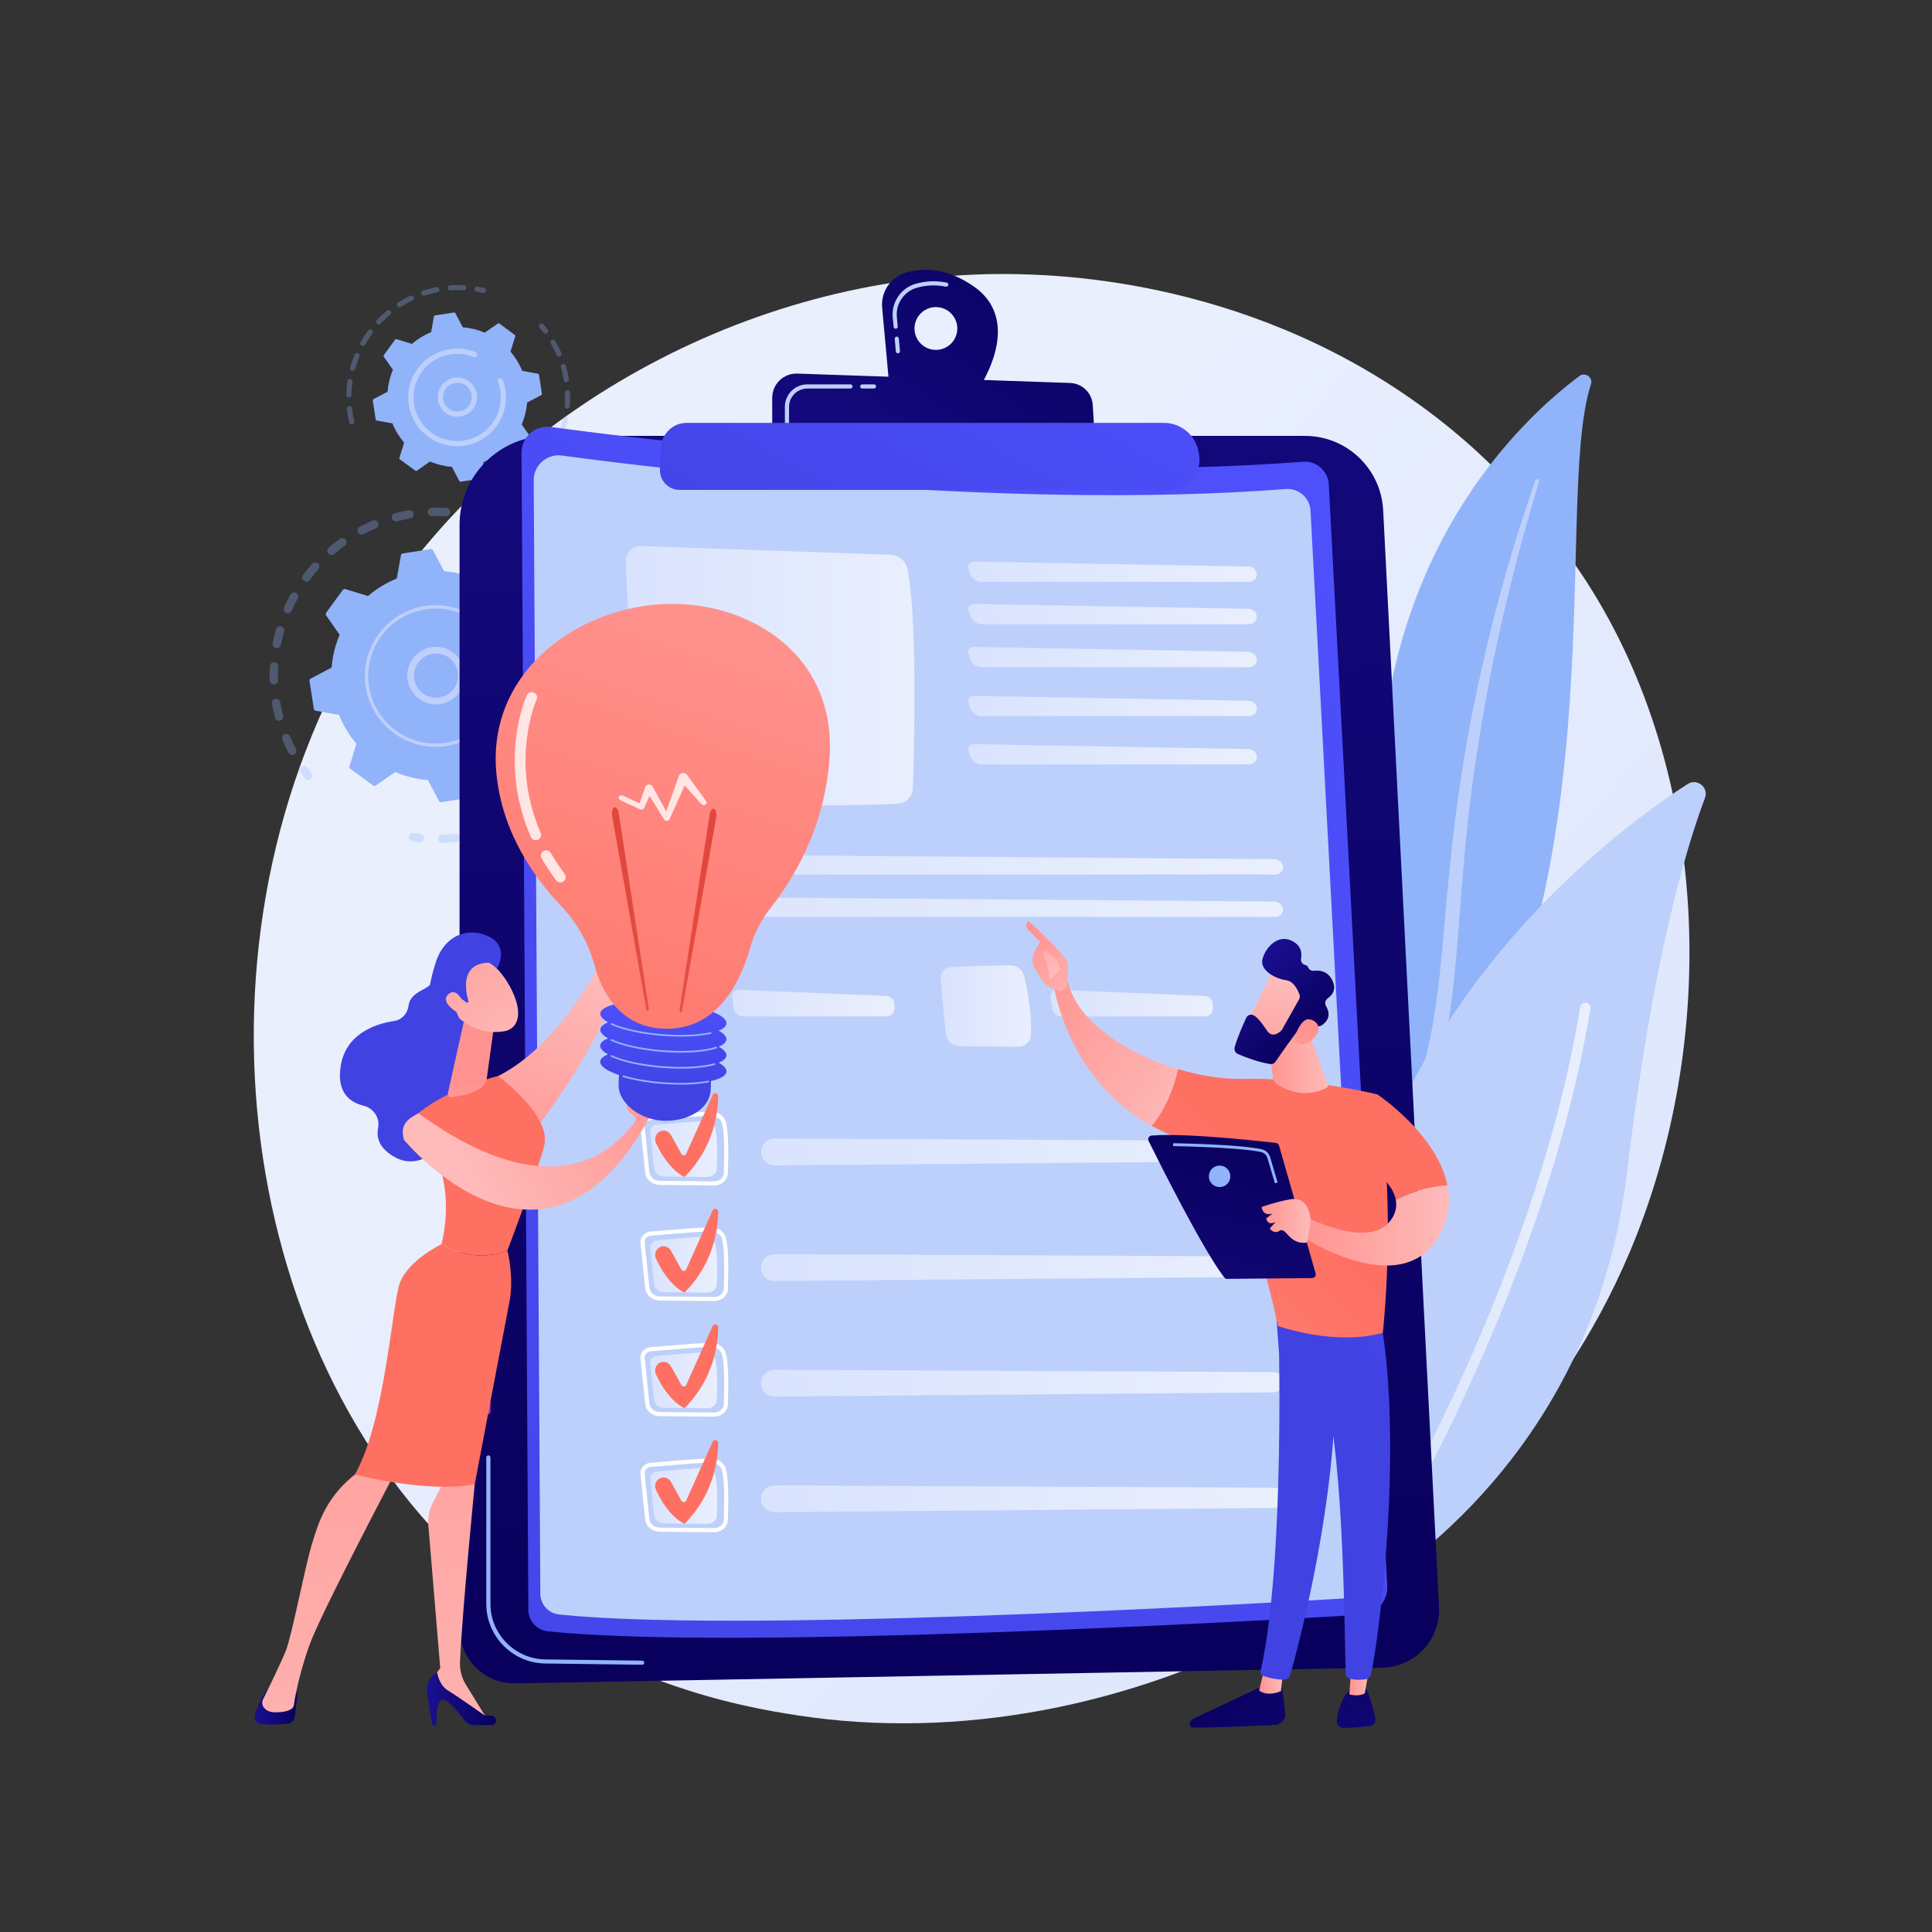 <?xml version="1.0" encoding="utf-8"?>
<!-- Generator: Adobe Illustrator 25.2.1, SVG Export Plug-In . SVG Version: 6.00 Build 0)  -->
<svg version="1.1" id="Layer_1" xmlns="http://www.w3.org/2000/svg" xmlns:xlink="http://www.w3.org/1999/xlink" x="0px" y="0px"
	 viewBox="0 0 3710 3710" style="enable-background:new 0 0 3710 3710;" xml:space="preserve">
<rect x="0" y="0" width="3710" height="3710" fill="#333333" stroke="none"/>
<style type="text/css">
	.st0{fill:url(#SVGID_1_);}
	.st1{opacity:0.3;}
	.st2{fill:#91B3FA;}
	.st3{fill:#BDD0FB;}
	.st4{fill:url(#SVGID_2_);}
	.st5{fill:url(#SVGID_3_);}
	.st6{fill:url(#SVGID_4_);}
	.st7{fill:url(#SVGID_5_);}
	.st8{fill:url(#SVGID_6_);}
	.st9{fill:url(#SVGID_7_);}
	.st10{fill:url(#SVGID_8_);}
	.st11{fill:url(#SVGID_9_);}
	.st12{fill:url(#SVGID_10_);}
	.st13{fill:url(#SVGID_11_);}
	.st14{fill:url(#SVGID_12_);}
	.st15{fill:url(#SVGID_13_);}
	.st16{opacity:0.6;fill:#FFFFFF;}
	.st17{fill:url(#SVGID_14_);}
	.st18{fill:url(#SVGID_15_);}
	.st19{fill:url(#SVGID_16_);}
	.st20{fill:#FFFFFF;}
	.st21{fill:url(#SVGID_17_);}
	.st22{fill:url(#SVGID_18_);}
	.st23{fill:url(#SVGID_19_);}
	.st24{fill:url(#SVGID_20_);}
	.st25{fill:url(#SVGID_21_);}
	.st26{fill:url(#SVGID_22_);}
	.st27{fill:url(#SVGID_23_);}
	.st28{fill:url(#SVGID_24_);}
	.st29{fill:url(#SVGID_25_);}
	.st30{fill:url(#SVGID_26_);}
	.st31{fill:url(#SVGID_27_);}
	.st32{fill:url(#SVGID_28_);}
	.st33{fill:url(#SVGID_29_);}
	.st34{fill:url(#SVGID_30_);}
	.st35{fill:url(#SVGID_31_);}
	.st36{fill:url(#SVGID_32_);}
	.st37{fill:url(#SVGID_33_);}
	.st38{fill:url(#SVGID_34_);}
	.st39{fill:url(#SVGID_35_);}
	.st40{fill:url(#SVGID_36_);}
	.st41{fill:url(#SVGID_37_);}
	.st42{fill:url(#SVGID_38_);}
	.st43{fill:url(#SVGID_39_);}
	.st44{fill:url(#SVGID_40_);}
	.st45{fill:url(#SVGID_41_);}
	.st46{fill:url(#SVGID_42_);}
	.st47{fill:url(#SVGID_43_);}
	.st48{fill:url(#SVGID_44_);}
	.st49{fill:url(#SVGID_45_);}
	.st50{fill:url(#SVGID_46_);}
	.st51{fill:url(#SVGID_47_);}
	.st52{fill:url(#SVGID_48_);}
	.st53{fill:url(#SVGID_49_);}
	.st54{opacity:0.79;fill:#FFFFFF;}
	.st55{fill:url(#SVGID_50_);}
	.st56{fill:url(#SVGID_51_);}
	.st57{fill:url(#SVGID_52_);}
	.st58{fill:url(#SVGID_53_);}
	.st59{fill:url(#SVGID_54_);}
	.st60{fill:url(#SVGID_55_);}
	.st61{fill:url(#SVGID_56_);}
	.st62{fill:url(#SVGID_57_);}
	.st63{fill:url(#SVGID_58_);}
	.st64{fill:url(#SVGID_59_);}
	.st65{fill:url(#SVGID_60_);}
	.st66{fill:url(#SVGID_61_);}
	.st67{fill:url(#SVGID_62_);}
	.st68{fill:url(#SVGID_63_);}
	.st69{fill:url(#SVGID_64_);}
	.st70{fill:url(#SVGID_65_);}
	.st71{fill:url(#SVGID_66_);}
	.st72{fill:url(#SVGID_67_);}
</style>
<g id="Background">
</g>
<g>
	<linearGradient id="SVGID_1_" gradientUnits="userSpaceOnUse" x1="3480.427" y1="3346.918" x2="1410.732" y2="1535.936">
		<stop  offset="0" style="stop-color:#DAE3FE"/>
		<stop  offset="1" style="stop-color:#E9EFFD"/>
	</linearGradient>
	<path class="st0" d="M3128.7,2406.4c-267.5,629.8-980,982.7-1597.9,887.5c-100.5-15.5-376.2-61.6-620.2-279.3
		c-469.8-419-570.3-1248.6-191.3-1833.3c275.8-425.5,770.3-666.7,1240.1-654.7c101.2,2.6,489,18.6,829.9,299.7
		c50.1,41.3,160.5,139.4,260,295C3282.9,1486.8,3303,1995.9,3128.7,2406.4z"/>
	<g>
		<g>
			<g class="st1">
				<path class="st2" d="M864.5,983.8c-0.2,4.4-4,7.9-8.5,7.6c-8.6-0.4-17.4-0.5-26.1-0.2c-4.4,0.1-8.1-3.3-8.3-7.6
					c0-0.1,0-0.1,0-0.2c-0.1-4.5,3.3-8.2,7.8-8.3c9.1-0.3,18.4-0.2,27.5,0.2c4.2,0.2,7.4,3.5,7.6,7.6
					C864.5,983.3,864.5,983.6,864.5,983.8z M787.7,995.6c-8.6,1.5-17.2,3.3-25.5,5.5c-4.3,1.1-8.7-1.5-9.8-5.8
					c-1.1-4.3,1.5-8.7,5.8-9.8c8.8-2.3,17.8-4.3,26.9-5.8c4.4-0.8,8.6,2.2,9.3,6.6c0.1,0.3,0.1,0.6,0.1,1
					C794.6,991.2,791.8,994.9,787.7,995.6z M722,1014.6c-8,3.3-16,7.1-23.6,11.1c-3.9,2.1-8.8,0.5-10.9-3.4
					c-2.1-3.9-0.5-8.8,3.4-10.9c8.1-4.2,16.5-8.1,24.9-11.7c4.1-1.7,8.8,0.2,10.5,4.3c0.4,0.9,0.6,1.8,0.6,2.7
					C727.1,1010.1,725.2,1013.3,722,1014.6z M662.2,1047.9c-7.1,5-14,10.5-20.6,16.1c-3.4,2.9-8.5,2.5-11.4-0.9
					c-2.9-3.4-2.5-8.5,0.9-11.4c6.9-5.9,14.2-11.6,21.7-16.9c3.6-2.6,8.7-1.7,11.2,1.9c0.9,1.3,1.4,2.8,1.5,4.3
					C665.7,1043.5,664.5,1046.2,662.2,1047.9z M611.3,1093.6c-5.8,6.5-11.3,13.3-16.5,20.2c-2.7,3.6-7.7,4.3-11.3,1.6
					c-3.6-2.7-4.3-7.7-1.6-11.3c5.5-7.3,11.3-14.5,17.4-21.3c3-3.3,8.1-3.6,11.4-0.7c1.7,1.5,2.6,3.5,2.7,5.6
					C613.4,1089.9,612.7,1092,611.3,1093.6z M571.8,1149.5c-4.2,7.6-8.1,15.5-11.6,23.4c-1.8,4.1-6.6,5.9-10.6,4.1
					c-4.1-1.8-5.9-6.6-4.1-10.6c3.7-8.3,7.8-16.6,12.2-24.6c2.2-3.9,7.1-5.3,11-3.2c2.5,1.4,4,4,4.2,6.6
					C572.8,1146.7,572.5,1148.2,571.8,1149.5z M564.8,1448.8c-4,2.1-8.8,0.5-10.9-3.4c-4.2-8.1-8.1-16.5-11.6-24.9
					c-1.7-4.1,0.2-8.8,4.4-10.5c4.1-1.7,8.8,0.2,10.5,4.4c3.3,8,7,16,11,23.7c0.5,1.1,0.8,2.2,0.9,3.3
					C569.3,1444.3,567.7,1447.3,564.8,1448.8z M545.6,1212.7c-2.4,8.3-4.4,16.9-6.1,25.4c-0.9,4.4-5.1,7.2-9.5,6.4
					c-4.4-0.9-7.2-5.1-6.4-9.5c1.8-9,3.9-17.9,6.4-26.7c1.2-4.3,5.7-6.8,10-5.5c3.4,1,5.7,4,5.8,7.3
					C546,1211,545.9,1211.8,545.6,1212.7z M537.9,1383.9c-4.3,1.1-8.7-1.5-9.8-5.8c-2.3-8.8-4.2-17.9-5.8-26.9
					c-0.8-4.4,2.2-8.6,6.6-9.3c4.4-0.7,8.6,2.2,9.3,6.6c1.5,8.6,3.3,17.2,5.5,25.5c0.1,0.5,0.2,1.1,0.2,1.6
					C544.2,1379.4,541.7,1382.9,537.9,1383.9z M534.3,1280.2c-0.5,8.6-0.6,17.4-0.3,26.1c0.1,4.5-3.4,8.2-7.8,8.3
					c-4.4,0.1-8.1-3.3-8.3-7.6c0-0.1,0-0.1,0-0.2c-0.3-9.1-0.2-18.4,0.3-27.5c0.2-4.4,4-7.9,8.5-7.6c4.2,0.2,7.4,3.6,7.6,7.6
					C534.3,1279.6,534.3,1279.9,534.3,1280.2z"/>
				<path class="st2" d="M599.7,1488.9c-0.1-1.6-0.6-3.2-1.7-4.5c-2.6-3.3-5.1-6.7-7.5-10.1c-2.6-3.6-7.6-4.5-11.2-1.9
					c-3.6,2.6-4.5,7.6-1.9,11.2c2.6,3.6,5.2,7.1,7.9,10.6c2.7,3.5,7.8,4.2,11.3,1.4C598.7,1494,599.8,1491.5,599.7,1488.9z"/>
			</g>
			<g class="st1">
				<path class="st2" d="M814.3,1608.8c-0.2-3.9-3.2-7.2-7.2-7.6c-4.1-0.4-8.3-1-12.5-1.6c-4.4-0.7-8.5,2.4-9.2,6.8
					c-0.7,4.4,2.4,8.5,6.8,9.2c4.4,0.6,8.8,1.2,13.1,1.7c4.4,0.5,8.4-2.7,8.9-7.2C814.3,1609.6,814.3,1609.2,814.3,1608.8z"/>
				<path class="st2" d="M1161.8,1296.3c0,4.5-3.6,8.1-8,8.1c-4.5,0-8.1-3.6-8.1-8c0-8.5-0.4-17.1-1.2-25.7
					c-0.4-4.4,2.9-8.3,7.3-8.7c4.4-0.4,8.3,2.9,8.7,7.3c0.3,3.7,0.6,7.4,0.8,11.1C1161.7,1285.7,1161.8,1291,1161.8,1296.3z
					 M1147.8,1235.5c-4.3,1-8.7-1.7-9.6-6.1c-1.9-8.3-4.1-16.7-6.7-24.8c-1.4-4.2,1-8.8,5.3-10.1c4.2-1.3,8.8,1,10.1,5.3
					c2.7,8.6,5.1,17.3,7.1,26.1c0.1,0.5,0.2,0.9,0.2,1.4C1154.3,1231,1151.7,1234.6,1147.8,1235.5z M1159,1340.1
					c-1.2,8.9-2.8,17.9-4.7,26.6c-1,4.3-5.3,7.1-9.6,6.1c-4.3-1-7.1-5.3-6.1-9.6c1.9-8.3,3.4-16.8,4.5-25.3c0.6-4.4,4.7-7.5,9.1-6.9
					c3.9,0.5,6.8,3.8,7,7.6C1159.1,1339.1,1159.1,1339.6,1159,1340.1z M1126.9,1169.5c-4,1.9-8.8,0.2-10.7-3.8
					c-3.7-7.7-7.7-15.4-12-22.7c-2.2-3.8-0.9-8.8,2.9-11c3.8-2.2,8.8-0.9,11,2.9c4.5,7.8,8.8,15.8,12.6,23.9c0.5,1,0.7,2,0.8,3
					C1131.7,1165,1130,1168.1,1126.9,1169.5z M1141.8,1408.8c-3.1,8.4-6.6,16.8-10.5,24.9c-1.9,4-6.7,5.8-10.7,3.9
					c-4-1.9-5.8-6.7-3.9-10.7c3.6-7.7,7-15.7,9.9-23.7c1.5-4.2,6.2-6.3,10.4-4.8c3.1,1.2,5.1,4,5.2,7.1
					C1142.4,1406.7,1142.2,1407.8,1141.8,1408.8z M1110,1472.2c-4.9,7.5-10.2,15-15.7,22.1c-2.7,3.5-7.8,4.2-11.3,1.4
					c-3.5-2.7-4.2-7.8-1.4-11.3c5.2-6.7,10.2-13.8,14.9-21c2.4-3.7,7.4-4.8,11.2-2.4c2.2,1.5,3.5,3.9,3.7,6.3
					C1111.4,1469,1111,1470.7,1110,1472.2z M1065.2,1527c-6.4,6.3-13.2,12.4-20.1,18.1c-3.4,2.8-8.5,2.4-11.4-1.1
					c-2.8-3.4-2.4-8.5,1.1-11.4c6.6-5.4,13-11.2,19.1-17.2c3.2-3.1,8.3-3.1,11.4,0.1c1.4,1.5,2.2,3.3,2.3,5.2
					C1067.7,1523.1,1066.9,1525.3,1065.2,1527z M1009.4,1570.8c-7.6,4.7-15.6,9.2-23.6,13.3c-4,2-8.8,0.4-10.8-3.5
					c-2-4-0.4-8.8,3.5-10.8c7.6-3.9,15.1-8.1,22.4-12.6c3.8-2.3,8.8-1.2,11.1,2.6c0.7,1.2,1.1,2.5,1.2,3.8
					C1013.4,1566.4,1012,1569.2,1009.4,1570.8z M945.3,1601.3c-8.5,2.9-17.2,5.5-25.9,7.8c-4.3,1.1-8.7-1.5-9.8-5.8
					c-1.1-4.3,1.5-8.7,5.8-9.8c8.3-2.1,16.6-4.6,24.6-7.4c4.2-1.5,8.8,0.8,10.3,5c0.3,0.7,0.4,1.5,0.4,2.2
					C951,1596.8,948.8,1600.1,945.3,1601.3z M876.2,1616.9c-6.6,0.7-13.2,1.3-19.8,1.7c-2.4,0.1-4.8,0.2-7.1,0.3
					c-4.4,0.1-8.3-3.3-8.3-7.8c-0.1-4.5,3.4-8.2,7.8-8.3c2.3-0.1,4.5-0.2,6.8-0.3c6.3-0.3,12.6-0.9,18.8-1.6
					c4.4-0.5,8.4,2.7,8.9,7.1c0,0.2,0,0.3,0,0.5C883.6,1612.7,880.5,1616.5,876.2,1616.9z"/>
				<path class="st2" d="M1095,1102.9c-0.1-1.6-0.6-3.2-1.7-4.5c-2.7-3.4-5.5-6.9-8.4-10.2c-2.9-3.4-8-3.8-11.4-0.9
					c-3.4,2.9-3.8,8-0.9,11.4c2.7,3.2,5.4,6.5,8,9.7c2.7,3.5,7.8,4.1,11.3,1.4C1094.1,1108,1095.1,1105.4,1095,1102.9z"/>
			</g>
			<g>
				<path class="st2" d="M957.8,1086.2c-1.3-0.9-3.1-1-4.4-0.1l-37.7,26.2c-19.7-8.4-40.9-13.7-62.9-15.4l-21.4-40.5
					c-0.8-1.4-2.3-2.2-3.9-2l-54.4,8.4c-1.6,0.2-2.8,1.5-3.1,3.1l-8.1,45.1c-20.4,8.2-39,19.7-55.3,33.6l-43.8-13.5
					c-1.5-0.5-3.2,0.1-4.2,1.4l-32.5,44.4c-0.9,1.3-1,3.1-0.1,4.4l26.2,37.7c-8.4,19.7-13.7,40.9-15.4,62.9l-40.5,21.4
					c-1.4,0.8-2.2,2.3-2,3.9l8.4,54.4c0.2,1.6,1.5,2.8,3.1,3.1l45.1,8.1c8.2,20.4,19.7,39,33.6,55.3l-13.5,43.8
					c-0.5,1.5,0.1,3.2,1.4,4.2l44.4,32.5c1.3,0.9,3.1,1,4.4,0.1l37.7-26.2c19.7,8.4,40.9,13.7,62.9,15.4l21.4,40.5
					c0.7,1.4,2.3,2.2,3.9,2l54.4-8.4c1.6-0.2,2.8-1.5,3.1-3.1l8.1-45.1c20.4-8.2,39-19.7,55.3-33.6l43.8,13.5
					c1.5,0.5,3.2-0.1,4.2-1.4l32.5-44.4c0.9-1.3,1-3.1,0.1-4.4l-26.2-37.7c8.4-19.7,13.7-40.9,15.4-62.9l40.5-21.4
					c1.4-0.8,2.2-2.3,2-3.9l-8.4-54.4c-0.2-1.6-1.5-2.8-3.1-3.1l-45.1-8.1c-8.3-20.4-19.7-39-33.6-55.3l13.5-43.8
					c0.5-1.5-0.1-3.2-1.4-4.2L957.8,1086.2z"/>
				<g>
					<path class="st3" d="M892.4,1302.5c-2.9,30.4-29.9,52.7-60.2,49.9c-14.7-1.4-28-8.4-37.4-19.8c-9.4-11.4-13.8-25.7-12.5-40.4
						c2.9-30.4,29.9-52.7,60.2-49.9c27.6,2.6,48.6,25.2,50,52.1C892.7,1297.1,892.6,1299.8,892.4,1302.5z M804.7,1324.4
						c7.2,8.7,17.4,14.1,28.7,15.2c23.3,2.2,44-15,46.2-38.2c2.2-23.3-15-44-38.2-46.2c-23.3-2.2-44,15-46.2,38.2
						c-0.2,2.1-0.2,4.2-0.1,6.3C795.5,1308.7,798.8,1317.3,804.7,1324.4z"/>
				</g>
				<path class="st3" d="M972.4,1291.3c-0.2-4.6-0.7-9.3-1.4-13.9l0,0c-0.2-1.5-0.5-2.9-0.7-4.4c-1.3-7.2-3.3-14.2-5.7-21
					c0-0.1-0.1-0.2-0.1-0.3c-0.1-0.3-0.2-0.5-0.3-0.8c-0.2-0.5-0.4-1-0.6-1.5c-0.5-1.3-1.8-2.1-3.2-2.1c-0.3,0-0.7,0.1-1,0.2
					c-1.7,0.6-2.5,2.5-1.9,4.2c3.3,8.6,5.7,17.5,7.1,26.7c7,45.4-10.5,88.9-42.7,117.2c-17.9,15.7-40.3,26.7-65.5,30.6
					c-4.4,0.7-8.8,1.1-13.3,1.4c-29.7,1.6-58.7-7.1-83-24.9c-27.9-20.4-46.2-50.5-51.5-84.7c-10.9-70.6,37.6-136.9,108.2-147.8
					c4.4-0.7,8.7-1.1,13.1-1.4c18.9-1,37.9,2.2,55.4,9.3c0.5,0.2,0.9,0.3,1.4,0.2c1.2-0.1,2.3-0.8,2.8-2c0.7-1.7-0.1-3.5-1.8-4.2
					c-18.5-7.5-38.3-10.8-58.2-9.8c-4.6,0.2-9.2,0.7-13.7,1.4c-74.1,11.5-125,81.1-113.6,155.2c5.6,35.9,24.8,67.5,54.1,88.9
					c25.5,18.7,56,27.7,87.2,26.1c4.6-0.2,9.3-0.7,13.9-1.4c35.9-5.6,67.5-24.8,88.9-54.1C965,1353,974,1322.5,972.4,1291.3z"/>
			</g>
		</g>
		<g>
			<g class="st1">
				<path class="st2" d="M933.4,557.6c-0.1-2.2-1.6-4.1-3.8-4.6c-4.1-1-8.3-1.8-12.5-2.6c-2.7-0.5-5.3,1.3-5.8,4
					c-0.5,2.7,1.3,5.3,4,5.8c4,0.7,8,1.5,11.9,2.4c2.7,0.6,5.4-1,6-3.7C933.4,558.5,933.5,558.1,933.4,557.6z"/>
				<path class="st2" d="M895.5,552.7c-0.1,2.7-2.5,4.9-5.2,4.7c-6.9-0.3-14-0.3-20.9,0c-1.5,0.1-2.9,0.2-4.4,0.3
					c-2.7,0.2-5.1-1.9-5.3-4.6c-0.1-2.6,1.9-5.1,4.6-5.3c1.5-0.1,3.1-0.2,4.6-0.3c7.3-0.4,14.6-0.4,21.9,0c2.6,0.1,4.6,2.2,4.7,4.7
					C895.5,552.4,895.5,552.6,895.5,552.7z M839.9,561.2c-8.3,1.6-16.5,3.8-24.5,6.4c-2.6,0.9-5.4-0.6-6.3-3.2
					c-0.9-2.6,0.6-5.4,3.2-6.3c8.4-2.8,17-5,25.6-6.7c2.7-0.5,5.3,1.2,5.9,3.9c0,0.2,0.1,0.5,0.1,0.7
					C844.1,558.5,842.4,560.7,839.9,561.2z M792,577c-7.6,3.6-15,7.7-22.1,12.2c-2.3,1.5-5.4,0.8-6.9-1.5c-1.5-2.3-0.8-5.4,1.5-6.9
					c7.4-4.7,15.3-9.1,23.2-12.8c2.5-1.2,5.5-0.1,6.6,2.4c0.3,0.6,0.4,1.2,0.5,1.9C795,574.2,793.9,576.1,792,577z M749.4,604.1
					c-6.5,5.4-12.7,11.2-18.5,17.3c-1.9,2-5,2.1-7,0.2c-2-1.9-2.1-5-0.2-7c6-6.4,12.6-12.5,19.4-18.1c2.1-1.8,5.3-1.5,7,0.7
					c0.7,0.9,1.1,1.9,1.1,2.9C751.3,601.5,750.7,603.1,749.4,604.1z M714.8,640.8c-5,6.8-9.6,13.9-13.7,21.2
					c-1.3,2.4-4.4,3.2-6.8,1.9c-2.4-1.3-3.3-4.4-1.9-6.8c4.3-7.7,9.1-15.2,14.4-22.3c1.6-2.2,4.7-2.7,7-1.1c1.3,0.9,1.9,2.3,2,3.8
					C715.8,638.7,715.5,639.8,714.8,640.8z M690.1,684.8c-3.2,7.8-5.9,15.8-8.1,23.9c-0.7,2.7-3.5,4.2-6.1,3.5
					c-2.7-0.7-4.2-3.4-3.5-6.1c2.3-8.5,5.2-16.9,8.5-25.1c1-2.5,4-3.8,6.5-2.7c1.8,0.8,3,2.5,3.1,4.3
					C690.5,683.4,690.3,684.1,690.1,684.8z M676.9,733.5c-1.2,8.3-1.8,16.8-2,25.2c0,2.7-2.3,4.9-5.1,4.9c-2.7,0-4.9-2.3-4.9-5.1
					c0.2-8.8,0.9-17.7,2.1-26.4c0.4-2.7,2.9-4.6,5.6-4.2c2.4,0.3,4.1,2.3,4.3,4.7C676.9,732.8,676.9,733.2,676.9,733.5z
					 M676.5,814.9c-2.7,0.6-5.4-1-6-3.7c-1.7-7.4-3.1-15.1-4-22.7c-0.1-1.2-0.3-2.3-0.4-3.5c-0.4-2.7,1.7-5.2,4.4-5.5
					c2.7-0.3,5.2,1.7,5.5,4.4c0.1,1.1,0.2,2.2,0.4,3.3c0.9,7.3,2.2,14.6,3.8,21.7c0.1,0.3,0.1,0.6,0.1,0.9
					C680.5,812.1,678.9,814.3,676.5,814.9z"/>
			</g>
			<g class="st1">
				<path class="st2" d="M1094.9,754c0.3,8.7,0.2,17.4-0.5,26.1c-0.2,2.7-2.6,4.8-5.4,4.6c-2.7-0.2-4.8-2.6-4.6-5.4
					c0.7-8.2,0.8-16.6,0.5-24.9c-0.1-2.7,2-5.1,4.8-5.2C1092.5,749.1,1094.8,751.2,1094.9,754C1094.9,754,1094.9,754,1094.9,754z
					 M1088.2,733.8c-2.7,0.4-5.3-1.4-5.7-4.1c-1.3-8.2-3.1-16.3-5.4-24.3c-0.7-2.6,0.8-5.4,3.4-6.2c2.6-0.8,5.4,0.8,6.2,3.4
					c2.4,8.3,4.3,16.9,5.7,25.4c0,0.2,0,0.4,0.1,0.5C1092.5,731.1,1090.7,733.4,1088.2,733.8z M1090.6,805.9
					c-1.8,8.5-4.1,17-6.8,25.2c-0.9,2.6-3.7,4-6.3,3.1c-2.6-0.9-4-3.7-3.1-6.3c2.6-7.8,4.8-15.9,6.5-24c0.6-2.7,3.2-4.4,5.9-3.9
					c2.3,0.5,3.8,2.4,4,4.6C1090.8,805.1,1090.7,805.5,1090.6,805.9z M1075.3,684.6c-2.5,1.1-5.5-0.1-6.5-2.6
					c-3.2-7.6-7-15.1-11.1-22.3c-1.4-2.4-0.6-5.4,1.8-6.8c2.4-1.4,5.4-0.6,6.8,1.8c4.3,7.5,8.3,15.4,11.7,23.3
					c0.2,0.6,0.4,1.1,0.4,1.7C1078.4,681.8,1077.2,683.7,1075.3,684.6z M1074,855.2c-3.7,7.8-8,15.5-12.7,22.8
					c-1.5,2.3-4.6,3-6.9,1.5c-2.3-1.5-3-4.6-1.5-6.9c4.5-7,8.5-14.3,12.1-21.7c1.2-2.5,4.2-3.5,6.6-2.3c1.7,0.8,2.7,2.5,2.8,4.2
					C1074.5,853.6,1074.4,854.4,1074,855.2z M1046,899.1c-5.5,6.7-11.5,13.1-17.8,19.1c-2,1.9-5.1,1.8-7-0.2c-1.9-2-1.8-5.1,0.2-7
					c6-5.7,11.7-11.8,16.9-18.2c1.7-2.1,4.9-2.4,7-0.7c1.1,0.9,1.7,2.2,1.8,3.6C1047.2,896.9,1046.8,898.1,1046,899.1z M1008.3,935
					c-7,5.2-14.3,10-21.8,14.3c-2.4,1.4-5.4,0.5-6.8-1.9c-1.4-2.4-0.5-5.4,1.9-6.8c7.2-4.1,14.2-8.7,20.8-13.6c2.2-1.6,5.3-1.2,7,1
					c0.6,0.8,0.9,1.8,1,2.7C1010.4,932.3,1009.7,934,1008.3,935z"/>
				<path class="st2" d="M1052.7,635.5c-0.1-1-0.4-1.9-1-2.7c-2.6-3.4-5.3-6.7-8-9.9c-1.8-2.1-4.9-2.3-7-0.6c-2.1,1.8-2.3,4.9-0.6,7
					c2.6,3,5.2,6.2,7.6,9.5c1.7,2.2,4.8,2.6,7,1C1052.1,638.7,1052.8,637.1,1052.7,635.5z"/>
			</g>
			<g>
				<path class="st2" d="M958.9,621.3c-0.9-0.6-2-0.6-2.9,0l-25.2,17.5c-13.2-5.6-27.4-9.1-42.1-10.3l-14.3-27.1
					c-0.5-1-1.6-1.5-2.6-1.3l-36.4,5.6c-1.1,0.2-1.9,1-2.1,2l-5.4,30.2c-13.7,5.5-26.1,13.2-37,22.5l-29.3-9.1
					c-1-0.3-2.1,0.1-2.8,0.9L737,682c-0.6,0.9-0.7,2,0,2.9l17.5,25.2c-5.6,13.2-9.1,27.4-10.3,42.1l-27.1,14.3
					c-1,0.5-1.5,1.6-1.3,2.6l5.6,36.4c0.2,1.1,1,1.9,2,2.1l30.2,5.4c5.5,13.7,13.2,26.1,22.5,37l-9.1,29.3c-0.3,1,0.1,2.1,0.9,2.8
					l29.7,21.7c0.9,0.6,2,0.6,2.9,0l25.2-17.5c13.2,5.6,27.4,9.1,42.1,10.3l14.3,27.1c0.5,1,1.6,1.5,2.6,1.3l36.4-5.6
					c1.1-0.2,1.9-1,2.1-2l5.4-30.2c13.7-5.5,26.1-13.2,37-22.5l29.3,9.1c1,0.3,2.1-0.1,2.8-0.9l21.7-29.7c0.6-0.9,0.6-2,0-2.9
					l-17.5-25.2c5.6-13.2,9.1-27.4,10.3-42.1l27.1-14.3c1-0.5,1.5-1.6,1.3-2.6l-5.6-36.4c-0.2-1.1-1-1.9-2-2.1l-30.2-5.4
					c-5.5-13.7-13.2-26.1-22.5-37l9.1-29.3c0.3-1-0.1-2.1-0.9-2.8L958.9,621.3z"/>
				<g>
					<path class="st3" d="M915.8,766.1c-0.9,10-5.7,19.1-13.5,25.5c-7.7,6.4-17.5,9.4-27.5,8.5c-20.7-1.9-35.9-20.3-34-41
						c1.9-20.7,20.4-35.9,41-34c10,0.9,19.1,5.7,25.5,13.5c5.2,6.3,8.2,13.9,8.6,22C916,762.4,916,764.2,915.8,766.1z M875.7,790.2
						c7.4,0.7,14.6-1.5,20.3-6.2c5.7-4.7,9.2-11.4,9.9-18.7l0,0c0.7-7.4-1.5-14.6-6.2-20.3c-4.7-5.7-11.4-9.2-18.7-9.9
						c-15.2-1.4-28.7,9.8-30.2,25c-0.1,1.4-0.2,2.7-0.1,4.1C851.4,777.5,861.9,788.9,875.7,790.2z"/>
				</g>
				<path class="st3" d="M971.5,758.3c-0.2-3.1-0.5-6.3-1-9.5c-1-6.3-2.6-12.5-4.8-18.5c-0.1-0.3-0.2-0.5-0.3-0.8
					c-0.8-2.1-2.8-3.3-4.9-3.2c-0.5,0-1,0.1-1.5,0.3c-2.6,1-3.8,3.9-2.9,6.4c2.1,5.6,3.7,11.4,4.6,17.3l0,0c0.1,0.3,0.1,0.6,0.1,1
					c2,14,0.5,27.9-4.3,40.8c-2.6,7-6.1,13.7-10.6,19.9c0,0.1-0.1,0.1-0.1,0.2c-0.1,0.2-0.2,0.3-0.3,0.5
					c-13.2,18.1-32.7,29.9-54.8,33.3c-2.9,0.4-5.7,0.7-8.6,0.9c-19.2,1-38-4.6-53.8-16.1c-18.1-13.2-29.9-32.7-33.3-54.8
					c-3.4-22.1,2-44.3,15.2-62.3c13.2-18.1,32.7-29.9,54.8-33.3c2.8-0.4,5.6-0.7,8.5-0.9c12.3-0.6,24.5,1.4,35.9,6
					c0.7,0.3,1.4,0.4,2.1,0.4c1.9-0.1,3.6-1.2,4.4-3.1c1-2.5-0.2-5.5-2.7-6.5c-12.7-5.2-26.4-7.5-40.2-6.8c-3.2,0.2-6.3,0.5-9.5,1
					c-24.8,3.8-46.6,17.1-61.4,37.3c-14.8,20.2-20.9,45-17,69.7c3.8,24.8,17.1,46.5,37.3,61.3c17.6,12.9,38.7,19.1,60.1,18
					c3.2-0.2,6.4-0.5,9.6-1C940.1,848.4,974,805.7,971.5,758.3z"/>
			</g>
		</g>
	</g>
	<g>
		<path class="st2" d="M3055.1,737.8c4.3-13.2-11.1-24-22.2-15.7c-112.6,84-389.5,342.2-385.4,849c5.1,635.8-151.5,849.8-330,970.9
			c0,0,230.8-40.3,397.7-256.5C3125,1754.6,2979.3,971.7,3055.1,737.8z"/>
		<path class="st3" d="M2955.4,924.9c-20.7,68.4-40,137.1-56.7,206.5c-17.1,69.2-32.1,139-45,209.1c-12.5,70.1-23.8,140.5-32,211.3
			c-8.5,70.7-14,141.7-19.3,213c-5.7,71.2-11,143-23.6,214.5c-12.6,71.3-33.9,142.3-67.5,207.3c-8.4,16.2-17.1,32.3-26.7,47.7
			c-9.3,15.6-19.3,30.8-29.6,45.8c-20.7,29.9-43.4,58.6-68.1,85.4c-49.6,53.5-107.3,99.4-169.4,136.7c-6.5,3.9-15,1.8-18.9-4.7
			c-3.9-6.4-1.9-14.7,4.4-18.7l0,0c14.8-9.5,29.6-19.2,43.8-29.5c7.2-5,14.2-10.4,21.2-15.6c6.9-5.5,13.9-10.7,20.6-16.3
			c27.1-22.2,52.6-46.3,76.2-72.2c47.4-51.5,87.3-110.3,119.5-172.3c15.8-31.2,29.2-63.5,40.1-96.7c10.9-33.2,19.2-67.4,25.6-102
			c12.8-69.3,18.7-140.3,24.8-211.5c6.3-71.2,13.1-142.7,22.8-213.8c4.8-35.6,10.2-71,16.2-106.4c2.9-17.7,6.2-35.3,9.4-53
			c3.4-17.6,6.9-35.2,10.5-52.7c14.7-70.2,31.5-139.9,50.4-209c19.3-69,40.4-137.4,64.2-205c0.7-1.9,2.8-2.9,4.7-2.3
			C2955,921,2956,923,2955.4,924.9z"/>
	</g>
	<g>
		<g>
			<path class="st3" d="M2576.9,3027.6c4.4,25.1,33,37.5,54.6,23.9c118.8-75.2,435.5-318,492.9-800
				c48.4-407,113.4-623.1,149.6-719.1c7.7-20.3-15-38.6-33.3-26.8C3039.5,1635.6,2416.8,2118.3,2576.9,3027.6z"/>
			<linearGradient id="SVGID_2_" gradientUnits="userSpaceOnUse" x1="2607.758" y1="2480.898" x2="3054.241" y2="2480.898">
				<stop  offset="0" style="stop-color:#DAE3FE"/>
				<stop  offset="1" style="stop-color:#E9EFFD"/>
			</linearGradient>
			<path class="st4" d="M2610.9,3033.7c0.5,0.4,1,0.8,1.5,1.2c4.6,2.9,10.8,1.6,13.7-3.1c3.3-5.3,335.1-532.1,428-1094.9
				c0.9-5.4-2.8-10.5-8.2-11.4c-5.4-0.9-10.5,2.8-11.4,8.2c-92.2,558.7-421.8,1082.3-425.2,1087.5
				C2606.7,3025.3,2607.5,3030.5,2610.9,3033.7z"/>
		</g>
	</g>
	<g>
		<linearGradient id="SVGID_3_" gradientUnits="userSpaceOnUse" x1="1822.383" y1="3091.104" x2="1688.793" y2="-863.212">
			<stop  offset="0" style="stop-color:#09005D"/>
			<stop  offset="1" style="stop-color:#1A0F91"/>
		</linearGradient>
		<path class="st5" d="M882.5,1007.8c0-94.3,76.5-170.8,170.8-170.8h1452.5c80.1,0,146.2,62.8,150.3,142.8l107.2,2105.9
			c3.2,62.6-46.1,115.5-108.8,116.6l-1664.8,30.3c-58.9,1.1-107.2-46.4-107.2-105.3V1007.8z"/>
		<path class="st2" d="M1233.1,3196.8C1233.1,3196.8,1233,3196.8,1233.1,3196.8l-186.3-2.4c-62.3-0.8-113-52.1-113-114.4v-281.2
			c0-2.2,1.8-4,4-4c2.2,0,4,1.8,4,4v281.2c0,58,47.2,105.7,105.1,106.5l186.3,2.4c2.2,0,4,1.8,3.9,4
			C1237,3195,1235.2,3196.8,1233.1,3196.8z"/>
		<linearGradient id="SVGID_4_" gradientUnits="userSpaceOnUse" x1="689.783" y1="2531.248" x2="2203.826" y2="3493.112">
			<stop  offset="0" style="stop-color:#A737D5"/>
			<stop  offset="1" style="stop-color:#EF497A"/>
		</linearGradient>
		<path class="st6" d="M937.8,2715.5c-2.2,0-4-1.8-4-4V2666c0-2.2,1.8-4,4-4c2.2,0,4,1.8,4,4v45.5
			C941.7,2713.8,940,2715.5,937.8,2715.5z"/>
		<g>
			<linearGradient id="SVGID_5_" gradientUnits="userSpaceOnUse" x1="2887.044" y1="551.664" x2="255.043" y2="4065.48">
				<stop  offset="0" style="stop-color:#4F52FF"/>
				<stop  offset="1" style="stop-color:#4042E2"/>
			</linearGradient>
			<path class="st7" d="M1001.5,869.4c-0.2-30.2,26.4-53.5,56.3-49.5c198.4,26.9,880.4,110.1,1444.4,66.8c25.7-2,48,17.5,49.4,43.3
				L2664,3045.3c1.5,29-20.6,53.8-49.6,55.5c-237.2,14-1214,68.3-1562.4,31.8c-21.2-2.2-37.3-20.1-37.4-41.4L1001.5,869.4z"/>
			<path class="st3" d="M1024.9,922.4c-0.2-29,25.4-51.5,54.2-47.6c190.9,25.9,847.3,105.9,1390,64.3c24.7-1.9,46.2,16.9,47.5,41.6
				l108.2,2035.6c1.5,27.9-19.8,51.8-47.7,53.4c-228.2,13.5-1168.3,65.7-1503.5,30.6c-20.4-2.1-35.9-19.3-36-39.8L1024.9,922.4z"/>
			<linearGradient id="SVGID_6_" gradientUnits="userSpaceOnUse" x1="1201.556" y1="1297.671" x2="1756.092" y2="1297.671">
				<stop  offset="0" style="stop-color:#DAE3FE"/>
				<stop  offset="1" style="stop-color:#E9EFFD"/>
			</linearGradient>
			<path class="st8" d="M1201.6,1079.4l20.3,436.4c0.7,14.5,12.4,26.1,26.9,26.5c80.8,2.3,332.7,8.4,474.9,1
				c16.1-0.8,28.8-13.9,29.3-30c2.7-81.8,8.6-320.1-10-419.6c-3-16.1-16.8-27.9-33.2-28.4l-477.7-16.7
				C1214.9,1047.9,1200.8,1062.2,1201.6,1079.4z"/>
			<linearGradient id="SVGID_7_" gradientUnits="userSpaceOnUse" x1="1859.349" y1="1097.901" x2="2413.379" y2="1097.901">
				<stop  offset="0" style="stop-color:#DAE3FE"/>
				<stop  offset="1" style="stop-color:#E9EFFD"/>
			</linearGradient>
			<path class="st9" d="M2398.4,1117.4c8.5,0,15.2-6.6,15-14.6s-7.4-14.8-15.8-14.9l-527.1-9.4c-8.5-0.2-13.1,6.3-10.3,14.3
				l3.6,10.1c2.8,8,12.1,14.5,20.5,14.5H2398.4z"/>
			<linearGradient id="SVGID_8_" gradientUnits="userSpaceOnUse" x1="1859.349" y1="1179.259" x2="2413.379" y2="1179.259">
				<stop  offset="0" style="stop-color:#DAE3FE"/>
				<stop  offset="1" style="stop-color:#E9EFFD"/>
			</linearGradient>
			<path class="st10" d="M1870.5,1159.8c-8.5-0.2-13.1,6.3-10.3,14.3l3.6,10.1c2.8,8,12.1,14.5,20.5,14.5h514.1
				c8.5,0,15.2-6.6,15-14.6s-7.4-14.8-15.8-14.9L1870.5,1159.8z"/>
			<linearGradient id="SVGID_9_" gradientUnits="userSpaceOnUse" x1="1859.349" y1="1261.798" x2="2413.379" y2="1261.798">
				<stop  offset="0" style="stop-color:#DAE3FE"/>
				<stop  offset="1" style="stop-color:#E9EFFD"/>
			</linearGradient>
			<path class="st11" d="M1870.5,1242.3c-8.5-0.2-13.1,6.3-10.3,14.3l3.6,10.1c2.8,8,12.1,14.5,20.5,14.5h514.1
				c8.5,0,15.2-6.6,15-14.6c-0.2-8.1-7.4-14.8-15.8-14.9L1870.5,1242.3z"/>
			<linearGradient id="SVGID_10_" gradientUnits="userSpaceOnUse" x1="1859.349" y1="1355.741" x2="2413.379" y2="1355.741">
				<stop  offset="0" style="stop-color:#DAE3FE"/>
				<stop  offset="1" style="stop-color:#E9EFFD"/>
			</linearGradient>
			<path class="st12" d="M1870.5,1336.3c-8.5-0.2-13.1,6.3-10.3,14.3l3.6,10.1c2.8,8,12.1,14.5,20.5,14.5h514.1
				c8.5,0,15.2-6.6,15-14.6c-0.2-8.1-7.4-14.8-15.8-14.9L1870.5,1336.3z"/>
			<linearGradient id="SVGID_11_" gradientUnits="userSpaceOnUse" x1="1859.349" y1="1448.423" x2="2413.379" y2="1448.423">
				<stop  offset="0" style="stop-color:#DAE3FE"/>
				<stop  offset="1" style="stop-color:#E9EFFD"/>
			</linearGradient>
			<path class="st13" d="M1870.5,1429c-8.5-0.2-13.1,6.3-10.3,14.3l3.6,10.1c2.8,8,12.1,14.5,20.5,14.5h514.1
				c8.5,0,15.2-6.6,15-14.6c-0.2-8.1-7.4-14.8-15.8-14.9L1870.5,1429z"/>
			<linearGradient id="SVGID_12_" gradientUnits="userSpaceOnUse" x1="1208.32" y1="1659.773" x2="2463.748" y2="1659.773">
				<stop  offset="0" style="stop-color:#DAE3FE"/>
				<stop  offset="1" style="stop-color:#E9EFFD"/>
			</linearGradient>
			<path class="st14" d="M2449.3,1679.3c8.5,0,15-6.6,14.5-14.6c-0.5-8.1-7.9-14.7-16.4-14.8l-1230.5-9.7
				c-8.5-0.1-11.1,5.3-5.8,11.9l12,15.1c5.3,6.6,16.5,12.1,25,12.1H2449.3z"/>
			<linearGradient id="SVGID_13_" gradientUnits="userSpaceOnUse" x1="1208.32" y1="1741.13" x2="2463.748" y2="1741.13">
				<stop  offset="0" style="stop-color:#DAE3FE"/>
				<stop  offset="1" style="stop-color:#E9EFFD"/>
			</linearGradient>
			<path class="st15" d="M1216.9,1721.6c-8.5-0.1-11.1,5.3-5.8,11.9l12,15.1c5.3,6.6,16.5,12.1,25,12.1h1201.2
				c8.5,0,15-6.6,14.5-14.6c-0.5-8.1-7.9-14.7-16.4-14.8L1216.9,1721.6z"/>
			<path class="st16" d="M1212.9,1857.4c29.5-2.3,84.8-3.3,115.2-3.7c12.9-0.2,24.2,8.6,27.2,21.1c5.9,24.3,14,66.6,12.9,111.4
				c-0.3,13.4-11.3,24.1-24.7,24l-112.2-1.2c-13.8-0.1-25.3-10.7-26.5-24.4l-9.9-105.6C1193.9,1867.9,1202,1858.3,1212.9,1857.4z"/>
			<linearGradient id="SVGID_14_" gradientUnits="userSpaceOnUse" x1="1405.624" y1="1926.277" x2="1717.742" y2="1926.277">
				<stop  offset="0" style="stop-color:#DAE3FE"/>
				<stop  offset="1" style="stop-color:#E9EFFD"/>
			</linearGradient>
			<path class="st17" d="M1418.9,1900.7c-8.5-0.4-14.4,6.2-13.1,14.6l3.2,21.3c1.3,8.4,9.2,15.2,17.7,15.2h275.8
				c8.5,0,15.3-6.9,15.2-15.4l-0.1-7.8c-0.1-8.5-7.1-15.7-15.6-16.1L1418.9,1900.7z"/>
			<linearGradient id="SVGID_15_" gradientUnits="userSpaceOnUse" x1="1806.344" y1="1931.906" x2="1979.888" y2="1931.906">
				<stop  offset="0" style="stop-color:#DAE3FE"/>
				<stop  offset="1" style="stop-color:#E9EFFD"/>
			</linearGradient>
			<path class="st18" d="M1824.4,1857.4c29.5-2.3,84.8-3.3,115.2-3.7c12.9-0.2,24.2,8.6,27.2,21.1c5.9,24.3,14,66.6,12.9,111.4
				c-0.3,13.4-11.3,24.1-24.7,24l-112.3-1.2c-13.8-0.1-25.3-10.7-26.5-24.4l-9.9-105.6C1805.4,1867.9,1813.5,1858.3,1824.4,1857.4z"
				/>
			<linearGradient id="SVGID_16_" gradientUnits="userSpaceOnUse" x1="2017.147" y1="1926.277" x2="2329.266" y2="1926.277">
				<stop  offset="0" style="stop-color:#DAE3FE"/>
				<stop  offset="1" style="stop-color:#E9EFFD"/>
			</linearGradient>
			<path class="st19" d="M2030.4,1900.7c-8.5-0.4-14.4,6.2-13.1,14.6l3.2,21.3c1.3,8.4,9.2,15.2,17.7,15.2H2314
				c8.5,0,15.3-6.9,15.2-15.4l-0.1-7.8c-0.1-8.5-7.1-15.7-15.6-16.1L2030.4,1900.7z"/>
			<g>
				<path class="st20" d="M1371.3,2276.4c-0.1,0-0.2,0-0.3,0l-103.6-1c-14.8-0.1-27-10.3-28.4-23.7l-9.1-86.9
					c-0.5-5.1,1.1-10.1,4.5-14.2c3.8-4.5,9.6-7.4,15.8-7.8l0,0c8.7-0.6,21-1.6,34-2.7c27.4-2.3,61.5-5.2,80.7-5.5
					c13.9-0.1,25.7,8.2,29,20.3c5.4,19.9,4.9,57.7,3.9,97.9C1397.5,2265.9,1385.6,2276.4,1371.3,2276.4z M1250.8,2150.7
					c-4.1,0.3-7.9,2.1-10.3,5c-2,2.4-2.9,5.3-2.6,8.3l9.1,86.9c1,9.3,9.8,16.5,20.6,16.6l103.6,1c0.1,0,0.1,0,0.2,0
					c10,0,18.3-7.1,18.6-15.8c1-39.6,1.5-76.7-3.6-95.7c-2.3-8.5-11.1-14.4-21.2-14.4c-18.9,0.2-52.8,3.1-80.1,5.4
					C1271.9,2149.1,1259.6,2150.1,1250.8,2150.7L1250.8,2150.7z"/>
				<linearGradient id="SVGID_17_" gradientUnits="userSpaceOnUse" x1="1248.566" y1="2206.624" x2="1376.995" y2="2206.624">
					<stop  offset="0" style="stop-color:#DAE3FE"/>
					<stop  offset="1" style="stop-color:#E9EFFD"/>
				</linearGradient>
				<path class="st21" d="M1261.9,2159.7c21.8-1.5,69.1-6.3,91.5-6.6c9.5-0.1,17.8,5.6,20.1,13.9c4.3,16,3.8,47.9,3,77.4
					c-0.2,8.8-8.3,15.9-18.2,15.8l-82.8-0.8c-10.2-0.1-18.6-7-19.6-16.1l-7.3-69.4C1247.9,2166.6,1253.9,2160.2,1261.9,2159.7z"/>
				<linearGradient id="SVGID_18_" gradientUnits="userSpaceOnUse" x1="1461.418" y1="2212.133" x2="2465.016" y2="2212.133">
					<stop  offset="0" style="stop-color:#DAE3FE"/>
					<stop  offset="1" style="stop-color:#E9EFFD"/>
				</linearGradient>
				<path class="st22" d="M1462.3,2218.7c3,11.4,13.3,19.3,25.1,19.2l958.4-8.2c10.8-0.1,19.5-9,19.3-19.9c-0.2-10.5-8.8-19-19.4-19
					l-958.4-4.4C1470.4,2186.3,1458,2202.3,1462.3,2218.7z"/>
				<linearGradient id="SVGID_19_" gradientUnits="userSpaceOnUse" x1="1633.972" y1="1620.361" x2="1303.75" y2="2199.102">
					<stop  offset="0" style="stop-color:#FF928E"/>
					<stop  offset="1" style="stop-color:#FE7062"/>
				</linearGradient>
				<path class="st23" d="M1266.3,2173.3L1266.3,2173.3c7.7-4.5,17.6-1.8,21.9,6l20.4,36.6c2,3.7,7.4,3.4,9.1-0.4l50.7-112.8
					c2.5-5.6,10.9-3.7,10.8,2.4c-0.5,34.5-9.7,100.1-64.8,155c0,0-30.4-11.8-54.9-65.5C1256.1,2186.9,1259,2177.6,1266.3,2173.3z"/>
				<path class="st20" d="M1371.3,2498.4c-0.1,0-0.2,0-0.3,0l-103.6-1c-14.8-0.1-27-10.3-28.4-23.7l-9.1-86.9
					c-0.5-5.1,1.1-10.1,4.5-14.2c3.8-4.5,9.6-7.4,15.8-7.8l0,0c8.7-0.6,21-1.6,34-2.7c27.4-2.3,61.5-5.2,80.7-5.5c0.1,0,0.3,0,0.4,0
					c13.6,0,25.3,8.3,28.6,20.3c5.4,20,4.9,57.7,3.9,97.9C1397.5,2487.9,1385.6,2498.4,1371.3,2498.4z M1250.8,2372.7
					c-4.1,0.3-7.9,2.1-10.3,5c-2,2.4-2.9,5.3-2.6,8.3l9.1,86.9c1,9.3,9.8,16.5,20.6,16.6l103.6,1c0.1,0,0.1,0,0.2,0
					c10,0,18.3-7.1,18.6-15.8c1-39.6,1.5-76.7-3.6-95.7c-2.3-8.5-11.2-14.6-21.2-14.4c-18.9,0.2-52.8,3.1-80.1,5.4
					C1271.9,2371.1,1259.6,2372.1,1250.8,2372.7L1250.8,2372.7z"/>
				<linearGradient id="SVGID_20_" gradientUnits="userSpaceOnUse" x1="1248.566" y1="2428.621" x2="1376.995" y2="2428.621">
					<stop  offset="0" style="stop-color:#DAE3FE"/>
					<stop  offset="1" style="stop-color:#E9EFFD"/>
				</linearGradient>
				<path class="st24" d="M1261.9,2381.7c21.8-1.5,69.1-6.3,91.5-6.6c9.5-0.1,17.8,5.6,20.1,13.9c4.3,16,3.8,47.9,3,77.4
					c-0.2,8.8-8.3,15.9-18.2,15.8l-82.8-0.8c-10.2-0.1-18.6-7-19.6-16.1l-7.3-69.4C1247.9,2388.6,1253.9,2382.2,1261.9,2381.7z"/>
				<linearGradient id="SVGID_21_" gradientUnits="userSpaceOnUse" x1="1461.418" y1="2434.13" x2="2465.016" y2="2434.13">
					<stop  offset="0" style="stop-color:#DAE3FE"/>
					<stop  offset="1" style="stop-color:#E9EFFD"/>
				</linearGradient>
				<path class="st25" d="M1462.3,2440.7c3,11.4,13.3,19.3,25.1,19.2l958.4-8.2c10.8-0.1,19.5-9,19.3-19.9c-0.2-10.5-8.8-19-19.4-19
					l-958.4-4.4C1470.4,2408.3,1458,2424.3,1462.3,2440.7z"/>
				<linearGradient id="SVGID_22_" gradientUnits="userSpaceOnUse" x1="1729.531" y1="1674.886" x2="1399.308" y2="2253.626">
					<stop  offset="0" style="stop-color:#FF928E"/>
					<stop  offset="1" style="stop-color:#FE7062"/>
				</linearGradient>
				<path class="st26" d="M1266.3,2395.3L1266.3,2395.3c7.7-4.5,17.6-1.8,21.9,6l20.4,36.6c2,3.7,7.4,3.4,9.1-0.4l50.7-112.8
					c2.5-5.6,10.9-3.7,10.8,2.4c-0.5,34.5-9.7,100.1-64.8,155c0,0-30.4-11.8-54.9-65.5C1256.1,2408.9,1259,2399.6,1266.3,2395.3z"/>
				<path class="st20" d="M1371.3,2720.4c-0.1,0-0.2,0-0.3,0l-103.6-1c-14.8-0.1-27-10.3-28.4-23.7l-9.1-86.9
					c-0.5-5.1,1.1-10.1,4.5-14.2c3.8-4.5,9.6-7.4,15.8-7.8l0,0c8.7-0.6,21-1.6,34-2.7c27.4-2.3,61.5-5.2,80.7-5.5c0.1,0,0.3,0,0.4,0
					c13.6,0,25.3,8.3,28.6,20.3c5.4,20,4.9,57.7,3.9,97.9C1397.5,2709.9,1385.6,2720.4,1371.3,2720.4z M1250.8,2594.7
					c-4.1,0.3-7.9,2.1-10.3,5c-2,2.4-2.9,5.3-2.6,8.3l9.1,86.9c1,9.3,9.8,16.5,20.6,16.6l103.6,1c0.1,0,0.1,0,0.2,0
					c10,0,18.3-7.1,18.6-15.8c1-39.6,1.5-76.7-3.6-95.7c-2.3-8.5-11.2-14.6-21.2-14.4c-18.9,0.2-52.8,3.1-80.1,5.4
					C1271.9,2593.1,1259.6,2594.1,1250.8,2594.7L1250.8,2594.7z"/>
				<linearGradient id="SVGID_23_" gradientUnits="userSpaceOnUse" x1="1248.566" y1="2650.619" x2="1376.995" y2="2650.619">
					<stop  offset="0" style="stop-color:#DAE3FE"/>
					<stop  offset="1" style="stop-color:#E9EFFD"/>
				</linearGradient>
				<path class="st27" d="M1261.9,2603.7c21.8-1.5,69.1-6.3,91.5-6.6c9.5-0.1,17.8,5.6,20.1,13.9c4.3,16,3.8,47.9,3,77.4
					c-0.2,8.8-8.3,15.9-18.2,15.8l-82.8-0.8c-10.2-0.1-18.6-7-19.6-16.1l-7.3-69.4C1247.9,2610.6,1253.9,2604.2,1261.9,2603.7z"/>
				<linearGradient id="SVGID_24_" gradientUnits="userSpaceOnUse" x1="1461.418" y1="2656.128" x2="2465.016" y2="2656.128">
					<stop  offset="0" style="stop-color:#DAE3FE"/>
					<stop  offset="1" style="stop-color:#E9EFFD"/>
				</linearGradient>
				<path class="st28" d="M1462.3,2662.7c3,11.4,13.3,19.3,25.1,19.2l958.4-8.2c10.8-0.1,19.5-9,19.3-19.9c-0.2-10.5-8.8-19-19.4-19
					l-958.4-4.4C1470.4,2630.3,1458,2646.3,1462.3,2662.7z"/>
				<linearGradient id="SVGID_25_" gradientUnits="userSpaceOnUse" x1="1825.089" y1="1729.41" x2="1494.866" y2="2308.151">
					<stop  offset="0" style="stop-color:#FF928E"/>
					<stop  offset="1" style="stop-color:#FE7062"/>
				</linearGradient>
				<path class="st29" d="M1266.3,2617.3L1266.3,2617.3c7.7-4.5,17.6-1.8,21.9,6l20.4,36.6c2,3.7,7.4,3.4,9.1-0.4l50.7-112.8
					c2.5-5.6,10.9-3.7,10.8,2.4c-0.5,34.5-9.7,100.1-64.8,155c0,0-30.4-11.8-54.9-65.5C1256.1,2630.8,1259,2621.6,1266.3,2617.3z"/>
				<path class="st20" d="M1371.3,2942.4c-0.1,0-0.2,0-0.3,0l-103.6-1c-14.8-0.1-27-10.3-28.4-23.7l-9.1-86.9
					c-0.5-5.1,1.1-10.1,4.5-14.2c3.8-4.5,9.6-7.4,15.8-7.8l0,0c8.7-0.6,21-1.6,34-2.7c27.4-2.3,61.5-5.2,80.7-5.5c0.1,0,0.3,0,0.4,0
					c13.6,0,25.3,8.3,28.6,20.3c5.4,19.9,4.9,57.7,3.9,97.9C1397.5,2931.9,1385.6,2942.4,1371.3,2942.4z M1250.8,2816.7
					c-4.1,0.3-7.9,2.1-10.3,5c-2,2.4-2.9,5.3-2.6,8.3l9.1,86.9c1,9.3,9.8,16.5,20.6,16.6l103.6,1c0.1,0,0.1,0,0.2,0
					c10,0,18.3-7.1,18.6-15.8c1-39.6,1.5-76.7-3.6-95.7c-2.3-8.5-11.2-14.6-21.2-14.4c-18.9,0.2-52.8,3.1-80.1,5.4
					C1271.9,2815.1,1259.6,2816.1,1250.8,2816.7L1250.8,2816.7z"/>
				<linearGradient id="SVGID_26_" gradientUnits="userSpaceOnUse" x1="1248.566" y1="2872.617" x2="1376.995" y2="2872.617">
					<stop  offset="0" style="stop-color:#DAE3FE"/>
					<stop  offset="1" style="stop-color:#E9EFFD"/>
				</linearGradient>
				<path class="st30" d="M1261.9,2825.7c21.8-1.5,69.1-6.3,91.5-6.6c9.5-0.1,17.8,5.6,20.1,13.9c4.3,16,3.8,47.9,3,77.4
					c-0.2,8.8-8.3,15.9-18.2,15.8l-82.8-0.8c-10.2-0.1-18.6-7-19.6-16.1l-7.3-69.4C1247.9,2832.6,1253.9,2826.2,1261.9,2825.7z"/>
				<linearGradient id="SVGID_27_" gradientUnits="userSpaceOnUse" x1="1461.418" y1="2878.126" x2="2465.016" y2="2878.126">
					<stop  offset="0" style="stop-color:#DAE3FE"/>
					<stop  offset="1" style="stop-color:#E9EFFD"/>
				</linearGradient>
				<path class="st31" d="M1462.3,2884.7L1462.3,2884.7c3,11.4,13.3,19.3,25.1,19.2l958.4-8.2c10.8-0.1,19.5-9,19.3-19.9
					c-0.2-10.5-8.8-19-19.4-19l-958.4-4.4C1470.4,2852.3,1458,2868.3,1462.3,2884.7z"/>
				<linearGradient id="SVGID_28_" gradientUnits="userSpaceOnUse" x1="1920.647" y1="1783.936" x2="1590.425" y2="2362.675">
					<stop  offset="0" style="stop-color:#FF928E"/>
					<stop  offset="1" style="stop-color:#FE7062"/>
				</linearGradient>
				<path class="st32" d="M1266.3,2839.3L1266.3,2839.3c7.7-4.5,17.6-1.8,21.9,6l20.4,36.6c2,3.7,7.4,3.4,9.1-0.4l50.7-112.8
					c2.5-5.6,10.9-3.7,10.8,2.4c-0.5,34.5-9.7,100.1-64.8,155c0,0-30.4-11.8-54.9-65.5C1256.1,2852.8,1259,2843.6,1266.3,2839.3z"/>
			</g>
		</g>
		<linearGradient id="SVGID_29_" gradientUnits="userSpaceOnUse" x1="2031.715" y1="333.092" x2="1363.616" y2="1211.961">
			<stop  offset="0" style="stop-color:#09005D"/>
			<stop  offset="1" style="stop-color:#1A0F91"/>
		</linearGradient>
		<path class="st33" d="M1869.7,549.9c-52.5-36.5-98.1-35.8-130.2-26.3c-29.3,8.6-48.3,36.9-45.5,67.3l13.8,151.2l164.8,14.6
			C1872.6,756.7,1972.6,621.5,1869.7,549.9z M1797.2,671.9c-22.7,0-41.1-18.4-41.1-41.1s18.4-41.1,41.1-41.1
			c22.7,0,41.1,18.4,41.1,41.1S1819.9,671.9,1797.2,671.9z"/>
		<g>
			<path class="st3" d="M1724.3,678.5c-2,0-3.8-1.5-4-3.6l-2.2-24.1c-0.2-2.2,1.4-4.1,3.6-4.3c2.2-0.2,4.1,1.4,4.3,3.6l2.2,24.1
				c0.2,2.2-1.4,4.1-3.6,4.3C1724.5,678.5,1724.4,678.5,1724.3,678.5z M1720,631.3c-2,0-3.8-1.5-4-3.6l-1.7-18.3
				c-2.7-29,15.6-56,43.4-64.2c19.7-5.8,39.9-6.6,60.2-2.5c2.2,0.4,3.5,2.5,3.1,4.7c-0.4,2.1-2.5,3.5-4.7,3.1
				c-19-3.9-38-3.1-56.4,2.3c-24.1,7.1-40,30.6-37.7,55.8l1.7,18.3c0.2,2.2-1.4,4.1-3.6,4.3C1720.2,631.3,1720.1,631.3,1720,631.3z"
				/>
		</g>
		<linearGradient id="SVGID_30_" gradientUnits="userSpaceOnUse" x1="2105.001" y1="388.8" x2="1436.9" y2="1267.67">
			<stop  offset="0" style="stop-color:#09005D"/>
			<stop  offset="1" style="stop-color:#1A0F91"/>
		</linearGradient>
		<path class="st34" d="M1482.9,839.8v-76c0-26.2,21.7-47.2,48-46.4l524,18c23.3,0.8,42.1,19.2,43.5,42.4l4.4,73L1482.9,839.8z"/>
		<path class="st3" d="M1678.3,746.1h-22.5c-2.2,0-4-1.8-4-4c0-2.2,1.8-4,4-4h22.5c2.2,0,4,1.8,4,4
			C1682.2,744.3,1680.5,746.1,1678.3,746.1z"/>
		<path class="st3" d="M1511.2,815.9c-2.2,0-4-1.8-4-4v-30.7c0-23.8,19.3-43.1,43.1-43.1h82.8c2.2,0,4,1.8,4,4c0,2.2-1.8,4-4,4
			h-82.8c-19.4,0-35.1,15.8-35.1,35.1V812C1515.2,814.2,1513.4,815.9,1511.2,815.9z"/>
		<linearGradient id="SVGID_31_" gradientUnits="userSpaceOnUse" x1="2020.808" y1="442.56" x2="1559.499" y2="1289.617">
			<stop  offset="0" style="stop-color:#4F52FF"/>
			<stop  offset="1" style="stop-color:#4042E2"/>
		</linearGradient>
		<path class="st35" d="M1269.4,859c1.3-26.3,23-47,49.3-47l916.3,0c32.9,0,61.1,23.7,66.7,56.2l0.8,4.5
			c6.2,35.6-21.2,68.1-57.3,68.1h-940.1c-21.6,0-38.8-18.1-37.8-39.6L1269.4,859z"/>
	</g>
	<g>
		<g>
			
				<linearGradient id="SVGID_32_" gradientUnits="userSpaceOnUse" x1="16554.516" y1="-22090.896" x2="16268.551" y2="-21801.527" gradientTransform="matrix(-1 0 0 1 -6479.435 0)">
				<stop  offset="0" style="stop-color:#4F52FF"/>
				<stop  offset="1" style="stop-color:#4042E2"/>
			</linearGradient>
			<path class="st36" d="M867.6,1852.2c0,0-32.7,15.9-38.7,34.1c-4.8,14.6-40.9,16.5-44.5,45.3c-1.8,14.9-12.8,26.8-27.7,29
				c-36.9,5.7-93.7,24.8-102.8,88.8c-6.9,48.9,18,67.4,44.1,73.8c19.2,4.7,32,23.4,28.1,42.8c-3.7,18.6,1.8,40.1,34.1,57.1
				c72.2,38.1,144.3-90.3,144.3-90.3l14.8-224.1L867.6,1852.2z"/>
			
				<linearGradient id="SVGID_33_" gradientUnits="userSpaceOnUse" x1="-7604.334" y1="1861.83" x2="-7425.348" y2="2269.064" gradientTransform="matrix(-1 0 0 1 -6479.435 0)">
				<stop  offset="0" style="stop-color:#FEBBBA"/>
				<stop  offset="1" style="stop-color:#FF928E"/>
			</linearGradient>
			<path class="st37" d="M1207.5,1733.9c0,0-92.9,253.3-251.2,332.5c0,0,52.7,86,80.2,91.2c0,0,169.1-216.5,186.4-393.8
				L1207.5,1733.9z"/>
			
				<linearGradient id="SVGID_34_" gradientUnits="userSpaceOnUse" x1="-7050.292" y1="3277.306" x2="-6968.14" y2="3277.306" gradientTransform="matrix(-1 0 0 1 -6479.435 0)">
				<stop  offset="0" style="stop-color:#09005D"/>
				<stop  offset="1" style="stop-color:#1A0F91"/>
			</linearGradient>
			<path class="st38" d="M570.8,3257.6l-4.7,38.4c-0.9,7.3-6.6,13-13.9,13.9c-12.3,1.4-32.1,2.8-51.4,0.8c-8.5-0.9-14-9.5-11.4-17.6
				c4.7-14.8,13.3-37.1,25.8-50.2h42.6C565.6,3242.9,571.7,3249.8,570.8,3257.6z"/>
			
				<linearGradient id="SVGID_35_" gradientUnits="userSpaceOnUse" x1="-7397.429" y1="3601.27" x2="-7279.206" y2="2219.537" gradientTransform="matrix(-1 0 0 1 -6479.435 0)">
				<stop  offset="0" style="stop-color:#FEBBBA"/>
				<stop  offset="1" style="stop-color:#FF928E"/>
			</linearGradient>
			<path class="st39" d="M904.5,2807.6l7.2,42.3c0,0-24.1,244-28.4,341.6c-0.7,15.3,3.3,30.4,11.3,43.5l41.9,68l-106.4-62.8l-2.1-13
				l17.4-24l-22.8-273.3c-1.3-16.1,2-32.2,9.5-46.4l22-41.4L904.5,2807.6z"/>
			
				<linearGradient id="SVGID_36_" gradientUnits="userSpaceOnUse" x1="-7431.965" y1="3262.308" x2="-7299.037" y2="3262.308" gradientTransform="matrix(-1 0 0 1 -6479.435 0)">
				<stop  offset="0" style="stop-color:#09005D"/>
				<stop  offset="1" style="stop-color:#1A0F91"/>
			</linearGradient>
			<path class="st40" d="M943.5,3312.8h-34c-6.4,0-12.4-2.9-16.2-8c-10.6-13.8-32.5-40.6-43-41.3c-14.1-0.9-12.3,49.3-12.3,49.3
				h-7.9l-10-62.4c-2.5-15.7,5.3-31.2,19.4-38.6c0,0,3.2,23.9,20.7,34.4c17.5,10.6,71.2,48.4,71.2,48.4s6.6-0.9,13.8,0.4
				C955.9,3296.9,954.4,3312.8,943.5,3312.8z"/>
			
				<linearGradient id="SVGID_37_" gradientUnits="userSpaceOnUse" x1="-7159.615" y1="3621.83" x2="-7041.361" y2="2239.732" gradientTransform="matrix(-1 0 0 1 -6479.435 0)">
				<stop  offset="0" style="stop-color:#FEBBBA"/>
				<stop  offset="1" style="stop-color:#FF928E"/>
			</linearGradient>
			<path class="st41" d="M758.7,2827.7c0,0-141.1,267.7-163.5,328.8c-22.4,61.1-30.3,112.1-30.6,116.9c-0.5,7.5-9.9,14.8-35.7,14.8
				c-13.3,0-19.9-5.4-23.1-10.5c-2.7-4.4-2.9-9.9-0.6-14.6c8.2-16.5,34.1-69.3,43.7-93.2c11.5-28.6,36.1-158.1,49.6-203.2
				c13.5-45,28.8-93.9,87.6-138.9C686.1,2827.7,726.5,2788.1,758.7,2827.7z"/>
			
				<linearGradient id="SVGID_38_" gradientUnits="userSpaceOnUse" x1="8451.749" y1="-20062.258" x2="7958.119" y2="-19367.769" gradientTransform="matrix(-1 0 0 1 -6479.435 0)">
				<stop  offset="0" style="stop-color:#FF928E"/>
				<stop  offset="1" style="stop-color:#FE7062"/>
			</linearGradient>
			<path class="st42" d="M847.9,2389.1c36.4-154.2-55.8-241.5-55.8-241.5c58.2-55.8,164.2-81.3,164.2-81.3s101.2,74,89.2,131.8
				c-7,33.9-71.1,203.2-71.1,203.2S915.1,2429.5,847.9,2389.1z"/>
			
				<linearGradient id="SVGID_39_" gradientUnits="userSpaceOnUse" x1="8691.253" y1="-19892.025" x2="8197.62" y2="-19197.535" gradientTransform="matrix(-1 0 0 1 -6479.435 0)">
				<stop  offset="0" style="stop-color:#FF928E"/>
				<stop  offset="1" style="stop-color:#FE7062"/>
			</linearGradient>
			<path class="st43" d="M767.2,2465.5c14.8-44.6,80.7-76.4,80.7-76.4c67.2,40.4,126.4,12.3,126.4,12.3s13.3,50.8,4.1,98
				c-9.2,47.2-66.7,350.5-66.7,350.5c-90.7,18.4-230.1-18.5-230.1-18.5C739.4,2728.9,752.4,2510.1,767.2,2465.5z"/>
			
				<linearGradient id="SVGID_40_" gradientUnits="userSpaceOnUse" x1="-7410.394" y1="2239.294" x2="-7388.185" y2="2076.827" gradientTransform="matrix(-1 0 0 1 -6479.435 0)">
				<stop  offset="0" style="stop-color:#FEBBBA"/>
				<stop  offset="1" style="stop-color:#FF928E"/>
			</linearGradient>
			<path class="st44" d="M890.1,1964.5l-29.6,132.9c-2.8,11.7,7.8,9.8,19.7,7.6c19.4-3.7,44.4-11.2,52.7-26.3c0.8-1.5,1.3-3.3,1.5-5
				l12.7-92.2c1-7.3-2.9-14.4-9.7-17.4l-24.5-10.9C903.5,1949.1,892.5,1954.4,890.1,1964.5z"/>
			<g>
				
					<linearGradient id="SVGID_41_" gradientUnits="userSpaceOnUse" x1="-7466.447" y1="2029.824" x2="-7272.683" y2="1684.99" gradientTransform="matrix(-1 0 0 1 -6479.435 0)">
					<stop  offset="0" style="stop-color:#FEBBBA"/>
					<stop  offset="1" style="stop-color:#FF928E"/>
				</linearGradient>
				<path class="st45" d="M924.8,1837.9c0,0,35,14.8,58.9,65.4c23.8,50.6,6,74-16.3,77.2c-22.4,3.2-55.8,2.7-91.1-30
					C840.9,1917.9,879.3,1820.4,924.8,1837.9z"/>
				
					<linearGradient id="SVGID_42_" gradientUnits="userSpaceOnUse" x1="16434.053" y1="-22209.94" x2="16148.086" y2="-21920.57" gradientTransform="matrix(-1 0 0 1 -6479.435 0)">
					<stop  offset="0" style="stop-color:#4F52FF"/>
					<stop  offset="1" style="stop-color:#4042E2"/>
				</linearGradient>
				<path class="st46" d="M900,1923.6c0,0-26.4-74.1,39.3-75l15.5,10.8c0,0,24.1-41.1-15.5-60.7c-39.6-19.6-85.9-3.4-102.7,49.9
					c-16.8,53.3-19.7,89,8.3,114.5c28,25.5,39.6-3.4,39.6-3.4s-15.3-23.9-9-36.6c6.2-12.8,20.5,2.6,20.5,2.6L900,1923.6z"/>
				
					<linearGradient id="SVGID_43_" gradientUnits="userSpaceOnUse" x1="-7425.202" y1="2053.001" x2="-7231.438" y2="1708.165" gradientTransform="matrix(-1 0 0 1 -6479.435 0)">
					<stop  offset="0" style="stop-color:#FEBBBA"/>
					<stop  offset="1" style="stop-color:#FF928E"/>
				</linearGradient>
				<path class="st47" d="M892.7,1931.8c0,0-13.4-38.2-31.2-23c-17.8,15.2,14.5,35.3,27.2,41.8L892.7,1931.8z"/>
			</g>
			<g>
				
					<linearGradient id="SVGID_44_" gradientUnits="userSpaceOnUse" x1="-7652.467" y1="1848.334" x2="-7528.846" y2="2129.6" gradientTransform="matrix(-1 0 0 1 -6479.435 0)">
					<stop  offset="0" style="stop-color:#FEBBBA"/>
					<stop  offset="1" style="stop-color:#FF928E"/>
				</linearGradient>
				<path class="st48" d="M1216.4,1780.1c1.4,4.5-15,11.4-24.7-7.1c-0.3-8.8-5.7-46.7-0.4-53.9c28.1-38.3,57.8-40.8,57.8-40.8
					c5.5,10,12.3,18.4,15.4,30.5c2.4,9.2,0.9,18.9-3.7,27.3c-4.6,8.4-11,19.2-17,27.7C1232.6,1779.9,1216.4,1780.1,1216.4,1780.1z"
					/>
			</g>
			<linearGradient id="SVGID_45_" gradientUnits="userSpaceOnUse" x1="891.561" y1="2255.757" x2="1279.657" y2="2033.339">
				<stop  offset="0" style="stop-color:#FEBBBA"/>
				<stop  offset="1" style="stop-color:#FF928E"/>
			</linearGradient>
			<path class="st49" d="M775.7,2188.7c0,0,270.7,330.5,472.9-45.8c0,0,3.9-9.6,1.5-23.5c-1.2-7,3.4-31.9,6-44.6
				c0.8-4.1-2.1-7.9-6.2-8.3c-3.3-0.3-6.4,1.1-8.5,3.6l-36.9,47c-2.8,9.3,1.7,19.2,10.5,23.4c5.6,2.7,7.4,9.8,3.6,14.7
				c-153.8,201.6-411-19.6-415.7-17C786,2147.4,766.7,2157.6,775.7,2188.7z"/>
		</g>
		<g>
			
				<linearGradient id="SVGID_46_" gradientUnits="userSpaceOnUse" x1="-1334.553" y1="1907.001" x2="-1335.546" y2="2102.601" gradientTransform="matrix(-1 0 0 1 -61.115 0)">
				<stop  offset="0" style="stop-color:#4F52FF"/>
				<stop  offset="1" style="stop-color:#4042E2"/>
			</linearGradient>
			<path class="st50" d="M1152.8,1976.8c0.4-5.3,5.8-9.9,15-13.6c-10-5.5-15.5-11.4-15-17.2c1.4-17.5,56.8-27.3,123.7-21.9
				c66.9,5.4,120,23.9,118.5,41.4c-0.4,5.3-5.8,9.9-15,13.6c10,5.5,15.5,11.4,15,17.2c-0.4,5.3-5.8,9.9-15,13.6
				c10,5.5,15.5,11.4,15,17.2c-0.4,5.3-5.8,9.9-15,13.6c10,5.5,15.5,11.4,15,17.2c-0.6,7.7-11.8,14-29.9,18c0.2,5.7,0.1,12-0.5,18.9
				c-2.6,32.2-38.8,57.5-86.8,57.5c-47.9,0-89.4-34.4-89.9-66.8c-0.1-7.9,0.2-14.9,0.9-21.1c-22.9-7.7-36.9-17-36.2-26.1
				c0.4-5.3,5.8-9.9,15-13.6c-10-5.5-15.5-11.4-15-17.2c0.4-5.3,5.8-9.9,15-13.6C1157.9,1988.5,1152.4,1982.6,1152.8,1976.8z"/>
			<g>
				<path class="st2" d="M1307.4,2082.8c19.9,0,38-1.5,53.1-4.3c0.9-0.2,1.4-1,1.3-1.9c-0.2-0.9-1-1.4-1.9-1.3
					c-23.5,4.5-54.9,5.5-88.4,2.8c-27.4-2.2-53-6.6-74.1-12.8c-0.9-0.2-1.7,0.2-2,1.1c-0.2,0.9,0.2,1.7,1.1,2
					c21.3,6.2,47.1,10.7,74.8,12.9C1283.7,2082.3,1295.8,2082.8,1307.4,2082.8z"/>
				<path class="st2" d="M1307.1,2052.1c25.8,0,48.9-2.4,65.1-7.1c0.9-0.2,1.3-1.1,1.1-2c-0.2-0.9-1.1-1.3-2-1.1
					c-23.2,6.6-60.5,8.6-99.8,5.5c-38.9-3.1-75.2-11-97.1-21.1c-0.8-0.4-1.8,0-2.1,0.8c-0.4,0.8,0,1.8,0.8,2.1
					c22.2,10.2,58.9,18.2,98.2,21.4C1283.5,2051.6,1295.6,2052.1,1307.1,2052.1z"/>
				<path class="st2" d="M1307.4,2021.4c27.9,0,52.2-2.9,68.7-8.3c0.8-0.3,1.3-1.2,1-2c-0.3-0.8-1.2-1.3-2-1
					c-22.8,7.5-61.6,10-103.6,6.6c-38.9-3.1-75.2-11-97.1-21.1c-0.8-0.4-1.8,0-2.1,0.8c-0.4,0.8,0,1.8,0.8,2.1
					c22.2,10.2,58.9,18.2,98.2,21.4C1283.7,2020.9,1295.9,2021.4,1307.4,2021.4z"/>
				<path class="st2" d="M1307.2,1990.6c22.1,0,42.2-1.8,57.8-5.3c0.9-0.2,1.4-1.1,1.2-1.9c-0.2-0.9-1.1-1.4-1.9-1.2
					c-23.5,5.2-57.3,6.6-92.8,3.7c-38.6-3.1-74.7-10.9-96.6-20.9c-0.8-0.4-1.8,0-2.1,0.8c-0.4,0.8,0,1.8,0.8,2.1
					c22.2,10.1,58.7,18,97.7,21.2C1283.5,1990.1,1295.6,1990.6,1307.2,1990.6z"/>
			</g>
			<linearGradient id="SVGID_47_" gradientUnits="userSpaceOnUse" x1="1374.274" y1="1141.904" x2="1001.515" y2="2301.027">
				<stop  offset="0" style="stop-color:#FF928E"/>
				<stop  offset="1" style="stop-color:#FE7062"/>
			</linearGradient>
			<path class="st51" d="M1439.9,1821.7c8.1-28.8,21.9-55.7,40.5-79.1c39.8-50.2,104.8-152.2,112.8-291.5
				c11.6-202.6-168-304-332-290.3c-164,13.8-325.7,135.8-308,324.3c10.9,116,75.8,203.9,124.1,254.4c30.7,32.1,52.6,71.4,64.4,114.2
				c14.5,52.4,49,117.6,131.1,121.6C1378.9,1980.5,1423,1881.6,1439.9,1821.7z"/>
			
				<linearGradient id="SVGID_48_" gradientUnits="userSpaceOnUse" x1="-1274.164" y1="1668.823" x2="-1250.605" y2="2417.361" gradientTransform="matrix(-1 0 0 1 -61.115 0)">
				<stop  offset="0" style="stop-color:#E1473D"/>
				<stop  offset="1" style="stop-color:#E9605A"/>
			</linearGradient>
			<path class="st52" d="M1245.6,1935l-57.4-373.1c-1.2-7.7-5-12.9-8.5-11.6c-3.5,1.3-5.4,8.6-4.2,16.4c0,0.2,0.1,0.5,0.1,0.7
				l65.3,369.7c0.5,2.8,1.9,4.5,3.2,3.9C1245.4,1940.3,1246.1,1937.7,1245.6,1935z"/>
			
				<linearGradient id="SVGID_49_" gradientUnits="userSpaceOnUse" x1="-1403.941" y1="1672.908" x2="-1380.381" y2="2421.448" gradientTransform="matrix(-1 0 0 1 -61.115 0)">
				<stop  offset="0" style="stop-color:#E1473D"/>
				<stop  offset="1" style="stop-color:#E9605A"/>
			</linearGradient>
			<path class="st53" d="M1305.2,1937.9l57.4-373.1c1.2-7.7,5-12.9,8.5-11.6c3.5,1.3,5.4,8.6,4.2,16.4c0,0.2-0.1,0.5-0.1,0.7
				l-65.3,369.7c-0.5,2.8-1.9,4.5-3.2,3.9C1305.4,1943.2,1304.8,1940.6,1305.2,1937.9z"/>
			<path class="st54" d="M1188.7,1529.8c1.5-2.3,4.8-3.2,7.5-2l31.9,14.9l11.1-31.6c0.6-1.6,1.9-3.1,3.9-3.9c3.7-1.5,8.1-0.2,9.8,3
				l0.1,0.1l26.3,47.9l24.4-68.2l0-0.1c0.6-1.7,1.9-3.2,3.7-4.2c4.1-2.2,9.5-1.2,12.1,2.4l36.7,50.6c1.5,2.1,1,4.8-1.3,6.4
				c-2.4,1.6-5.9,1.3-7.8-0.8l-32.3-36.1l-29.1,64.9l0,0.1c-0.5,1-1.3,1.9-2.6,2.5c-2.7,1.3-6.1,0.4-7.6-2l-28.1-45.1l-10.6,22.8
				l-0.1,0.2c-0.1,0.2-0.2,0.3-0.3,0.5c-1.5,2.3-4.8,3.2-7.5,2l-37.9-17.7C1188.2,1535.1,1187.2,1532.2,1188.7,1529.8z"/>
			<path class="st54" d="M1076,1694.5c2.1,0,4.3-0.7,6.1-2c4.6-3.4,5.5-9.8,2.1-14.4c-9.7-13.1-18.6-26.6-26.4-40.1
				c-2.8-4.9-9.1-6.6-14-3.8c-4.9,2.8-6.6,9.1-3.8,14c8.2,14.2,17.5,28.4,27.7,42.1C1069.8,1693.1,1072.9,1694.5,1076,1694.5z"/>
			<path class="st54" d="M1028.8,1613.5c1.4,0,2.8-0.3,4.1-0.9c5.2-2.3,7.6-8.3,5.3-13.5c-60.1-138.4-8.4-254.4-7.8-255.5
				c2.4-5.2,0.1-11.3-5.1-13.6c-5.2-2.4-11.3-0.1-13.6,5.1c-2.3,5.1-56,125.5,7.7,272.3C1021.1,1611.2,1024.9,1613.5,1028.8,1613.5z
				"/>
		</g>
	</g>
	<g>
		
			<linearGradient id="SVGID_50_" gradientUnits="userSpaceOnUse" x1="10277.241" y1="3153.923" x2="9756.012" y2="3720.876" gradientTransform="matrix(-1 9.500000e-03 9.500000e-03 1 12541.621 -63.465)">
			<stop  offset="0" style="stop-color:#09005D"/>
			<stop  offset="1" style="stop-color:#1A0F91"/>
		</linearGradient>
		<path class="st55" d="M2459.5,3228.8c0,0,5.7,30.5,8.6,60.7c1.1,11.8-7.9,22.2-19.7,22.8c-40.3,2.1-126.4,6.1-157.3,5.1
			c-4.7-0.2-7.7-4.9-6.1-9.2c1.4-3.6,4.2-6.6,7.7-8.3l141.7-66.8L2459.5,3228.8z"/>
		
			<linearGradient id="SVGID_51_" gradientUnits="userSpaceOnUse" x1="10108.058" y1="3196.026" x2="10154.356" y2="3196.026" gradientTransform="matrix(-1 9.500000e-03 9.500000e-03 1 12541.621 -63.465)">
			<stop  offset="0" style="stop-color:#FEBBBA"/>
			<stop  offset="1" style="stop-color:#FF928E"/>
		</linearGradient>
		<path class="st56" d="M2463.8,3210.8l-4,36.6c0,0-24.8,11.8-42-1.1l9.9-40.8L2463.8,3210.8z"/>
		<linearGradient id="SVGID_52_" gradientUnits="userSpaceOnUse" x1="2963.227" y1="2255.529" x2="2633.005" y2="2664.051">
			<stop  offset="0" style="stop-color:#4F52FF"/>
			<stop  offset="1" style="stop-color:#4042E2"/>
		</linearGradient>
		<path class="st57" d="M2453.9,2523.6c2,9.5,14.6,476.3-33.3,685.9c-0.8,3.4,1,6.9,4.2,8.2c7.7,3.1,22.7,7.4,40.7,7.9
			c5.6,0.1,10.5-3.5,12-8.9c13.8-48.7,79.8-292.5,86.5-524.9c7.5-259.7-0.1-8.8-0.1-8.8l-7.4-160.4L2453.9,2523.6z"/>
		
			<linearGradient id="SVGID_53_" gradientUnits="userSpaceOnUse" x1="10160.311" y1="3046.405" x2="9639.06" y2="3613.381" gradientTransform="matrix(-1 9.500000e-03 9.500000e-03 1 12541.621 -63.465)">
			<stop  offset="0" style="stop-color:#09005D"/>
			<stop  offset="1" style="stop-color:#1A0F91"/>
		</linearGradient>
		<path class="st58" d="M2623.4,3243.1c0,0,8.7,15.3,17.5,56.3c1.6,7.4-3.5,14.5-11,15.3c-13.3,1.4-33.8,3.3-50.2,3.4
			c-7.6,0-13.5-6.5-12.7-14c1.7-15,7.1-39.6,24.4-58.9L2623.4,3243.1z"/>
		
			<linearGradient id="SVGID_54_" gradientUnits="userSpaceOnUse" x1="9941.193" y1="3193.645" x2="9981.167" y2="3193.645" gradientTransform="matrix(-1 9.500000e-03 9.500000e-03 1 12541.621 -63.465)">
			<stop  offset="0" style="stop-color:#FEBBBA"/>
			<stop  offset="1" style="stop-color:#FF928E"/>
		</linearGradient>
		<path class="st59" d="M2630.5,3196l-9.6,55.4c0,0-9.9,7.5-29.8,2.3l4.3-59.5L2630.5,3196z"/>
		<linearGradient id="SVGID_55_" gradientUnits="userSpaceOnUse" x1="3005.835" y1="2289.97" x2="2675.613" y2="2698.493">
			<stop  offset="0" style="stop-color:#4F52FF"/>
			<stop  offset="1" style="stop-color:#4042E2"/>
		</linearGradient>
		<path class="st60" d="M2651.6,2536c43.2,245.9-3,608.8-19.1,679.9c-1,4.4-4.5,7.7-8.9,8.5c-7.5,1.3-19.8,2.4-31.9-1
			c-4.2-1.2-7.2-4.9-7.4-9.3c-2.8-57.3-2.1-409.5-41.5-548.2c-2-7-6.4-13.1-12.4-17.3l-74.3-51.8l-6.5-84.8L2651.6,2536z"/>
		<g>
			<linearGradient id="SVGID_56_" gradientUnits="userSpaceOnUse" x1="1936.401" y1="2835.303" x2="2467.479" y2="2297.417">
				<stop  offset="0" style="stop-color:#FF928E"/>
				<stop  offset="1" style="stop-color:#FE7062"/>
			</linearGradient>
			<path class="st61" d="M2387.1,2071.8c122.3-3.2,257.6,29.7,257.6,29.7c38.5,212.4,10.7,458,10.7,458
				c-94.4,25.7-201.6-13.3-201.6-13.3c-16.6-88.8-92.4-338.3-92.4-338.3c-59.8-6.8-109.2-23.6-150-46
				c30.6-36.1,44.7-81.9,50.8-108.9C2305.5,2066,2349.4,2072.8,2387.1,2071.8z"/>
			<linearGradient id="SVGID_57_" gradientUnits="userSpaceOnUse" x1="2289.785" y1="2145.586" x2="1962.967" y2="1900.473">
				<stop  offset="0" style="stop-color:#FEBBBA"/>
				<stop  offset="1" style="stop-color:#FF928E"/>
			</linearGradient>
			<path class="st62" d="M2024.1,1895.1c11.9-14.6,27.1-7.9,27.1-7.9c18.7,75.9,113.7,136.6,210.9,165.8
				c-6.1,27-20.2,72.8-50.8,108.9C2049.6,2073,2024.1,1895.1,2024.1,1895.1z"/>
		</g>
		<g>
			<linearGradient id="SVGID_58_" gradientUnits="userSpaceOnUse" x1="2085.722" y1="1936.471" x2="1966.57" y2="1793.488">
				<stop  offset="0" style="stop-color:#FEBBBA"/>
				<stop  offset="1" style="stop-color:#FF928E"/>
			</linearGradient>
			<path class="st63" d="M2027.1,1898.8c-1.2,4,13.4,10,21.8-6.5c0.2-7.8,4.7-41.4-0.1-47.8c-25.3-33.8-74-75.9-74-75.9
				c-8.1,8.1-1.3,16-1.3,16l23.7,24.2c-4.8,8.9-10.7,16.4-13.4,27.2c-2,8.1-0.7,16.8,3.5,24.2c4.2,7.4,9.9,17,15.3,24.5
				C2012.7,1898.8,2027.1,1898.8,2027.1,1898.8z"/>
			
				<linearGradient id="SVGID_59_" gradientUnits="userSpaceOnUse" x1="10534.04" y1="1828.213" x2="10600.27" y2="1726.385" gradientTransform="matrix(-1 9.500000e-03 9.500000e-03 1 12541.621 -63.465)">
				<stop  offset="0" style="stop-color:#FEBBBA"/>
				<stop  offset="1" style="stop-color:#FF928E"/>
			</linearGradient>
			<path class="st64" d="M2007.6,1824.6l21.5,17.9l6.9,18l-18.8,21.3c0,0-6.7-35.7-11.6-43.4
				C2000.8,1830.6,2003.2,1826.9,2007.6,1824.6z"/>
		</g>
		<linearGradient id="SVGID_60_" gradientUnits="userSpaceOnUse" x1="2005.928" y1="2903.95" x2="2537.007" y2="2366.062">
			<stop  offset="0" style="stop-color:#FF928E"/>
			<stop  offset="1" style="stop-color:#FE7062"/>
		</linearGradient>
		<path class="st65" d="M2598.9,2220.3l45.8-118.9c0,0,115,76.5,134.7,174.8c-21.6,1.8-60.8,7.8-99.1,27.6
			C2671.4,2257.4,2598.9,2220.3,2598.9,2220.3z"/>
		
			<linearGradient id="SVGID_61_" gradientUnits="userSpaceOnUse" x1="9781.023" y1="2323.155" x2="10080.363" y2="2323.155" gradientTransform="matrix(-1 9.500000e-03 9.500000e-03 1 12541.621 -63.465)">
			<stop  offset="0" style="stop-color:#FEBBBA"/>
			<stop  offset="1" style="stop-color:#FF928E"/>
		</linearGradient>
		<path class="st66" d="M2500.1,2332.7c0,0,129,71.3,171.6,9c8.9-12.9,10.9-25.7,8.6-37.9c38.3-19.8,77.5-25.8,99.1-27.6
			c5.9,29.6,3.3,61.2-13.9,93.3c-74.5,139.4-282-5-282-5L2500.1,2332.7z"/>
		
			<linearGradient id="SVGID_62_" gradientUnits="userSpaceOnUse" x1="10010.885" y1="2003.148" x2="10129.239" y2="2003.148" gradientTransform="matrix(-1 9.500000e-03 9.500000e-03 1 12541.621 -63.465)">
			<stop  offset="0" style="stop-color:#FEBBBA"/>
			<stop  offset="1" style="stop-color:#FF928E"/>
		</linearGradient>
		<path class="st67" d="M2510,1971.3l40,112.2c0.7,1.9-0.1,3.9-1.8,4.9c-10.6,6-48.6,23.3-94.9-5.5c-4.8-3-8.1-7.9-8.9-13.6
			l-13.5-97.3L2510,1971.3z"/>
		<g>
			<g>
				
					<linearGradient id="SVGID_63_" gradientUnits="userSpaceOnUse" x1="9870.261" y1="2162.408" x2="10035.435" y2="2850.639" gradientTransform="matrix(-1 0 0 1 12273.322 0)">
					<stop  offset="0" style="stop-color:#09005D"/>
					<stop  offset="1" style="stop-color:#1A0F91"/>
				</linearGradient>
				<path class="st68" d="M2526.4,2445.3l-70.2-245.3c-0.8-2.8-3.2-4.8-6.1-5.2c-12.7-1.5-49.6-5.7-92.2-9.3
					c-51.3-4.3-110.9-7.9-146.4-4.9c-5.1,0.4-8.1,5.8-5.9,10.3c20.2,40.9,103.5,207.5,145.2,262.1c1.4,1.8,3.5,2.9,5.8,2.8l163-1.5
					C2524.3,2454.4,2527.7,2449.9,2526.4,2445.3z"/>
				
					<linearGradient id="SVGID_64_" gradientUnits="userSpaceOnUse" x1="9757.078" y1="2344.482" x2="9850.662" y2="2344.482" gradientTransform="matrix(-1 0 0 1 12273.322 0)">
					<stop  offset="0" style="stop-color:#FEBBBA"/>
					<stop  offset="1" style="stop-color:#FF928E"/>
				</linearGradient>
				<path class="st69" d="M2509.5,2386.1c0,0,9.8-40.2,5.8-54.5c-3.9-14.3-11.6-32.6-37.1-28.6c-25.5,4.1-55.6,14.8-55.6,14.8
					s1.5,18.6,20.9,12.6l-12,9.3c0,0,1.7,14.9,18.1,6.9l-11.2,12.3c0,0,7,12.2,19.1,4.4C2469.6,2355.5,2475.3,2390.9,2509.5,2386.1z
					"/>
			</g>
			<path class="st2" d="M2362.6,2258.9c0,11.4-9.2,20.6-20.6,20.6c-11.4,0-20.6-9.2-20.6-20.6c0-11.4,9.2-20.6,20.6-20.6
				C2353.4,2238.2,2362.6,2247.5,2362.6,2258.9z"/>
			<path class="st2" d="M2448.2,2272.4l-14.3-48.5c-1.8-6-6.5-10.4-12.5-11.7c-44.8-9.4-167.5-11.3-168.8-11.4l0.1-5.5
				c5.1,0.1,124.5,2,169.8,11.5c7.9,1.7,14.3,7.6,16.6,15.5l14.3,48.5L2448.2,2272.4z"/>
		</g>
		<g>
			
				<linearGradient id="SVGID_65_" gradientUnits="userSpaceOnUse" x1="1985.331" y1="2929.006" x2="1831.239" y2="3132.858" gradientTransform="matrix(-0.685 -0.728 -0.728 0.685 5960.377 1317.743)">
				<stop  offset="0" style="stop-color:#FEBBBA"/>
				<stop  offset="1" style="stop-color:#FF928E"/>
			</linearGradient>
			<path class="st70" d="M2447.5,1857.1c-1.4,1.4-58.9,121.1-58.9,121.1l65.1,33.4l70.4-104.9
				C2524.1,1906.7,2470.8,1833.8,2447.5,1857.1z"/>
			
				<linearGradient id="SVGID_66_" gradientUnits="userSpaceOnUse" x1="1871.253" y1="2978.246" x2="2051.111" y2="2978.246" gradientTransform="matrix(-0.685 -0.728 -0.728 0.685 5960.377 1317.743)">
				<stop  offset="0" style="stop-color:#09005D"/>
				<stop  offset="1" style="stop-color:#1A0F91"/>
			</linearGradient>
			<path class="st71" d="M2495.3,1909.6c1.2,3.2,0.9,6.8-0.8,9.7l-32.5,57.5c-0.5,0.9-1.1,1.7-1.8,2.4c-3.9,3.8-17.1,14.9-27.3-0.2
				c-8.7-12.9-16.9-24.6-25.7-29.4c-5.1-2.8-11.4-0.6-14,4.9c-5.4,11.3-15.7,34.2-22.2,56c-1.6,5.5,1,11.3,6,13.5
				c13.2,5.7,39.3,15.9,62.4,19.3c3.8,0.6,7.6-1.1,9.8-4.4c10-14.5,38-54.9,47.6-65c8.9-9.4,25.3-5.9,32.7-3.6
				c2.8,0.9,5.8,0.4,8.3-1.2c7.5-4.8,20.6-16.7,8.6-37c-3-5-1.5-11.7,3.2-15c8.4-5.8,17.5-16.8,8.8-34.6
				c-8.8-18-24.4-19.6-35.1-18.2c-4.7,0.6-9.5-2-11.3-6.7c-0.8-2.1-2.4-3.8-5.4-4.5c-5.6-1.2-9.3-6.6-8.2-12.6
				c1.9-10.2,0.5-23.4-14.9-32.4c-28.1-16.4-52.7,10.3-59,32.9c-6.3,22.6,25.2,38.5,44.9,41.2
				C2484.1,1884,2492.1,1900.8,2495.3,1909.6z"/>
			
				<linearGradient id="SVGID_67_" gradientUnits="userSpaceOnUse" x1="1761.803" y1="3092.711" x2="1885.383" y2="2965.921" gradientTransform="matrix(-0.685 -0.728 -0.728 0.685 5960.377 1317.743)">
				<stop  offset="0" style="stop-color:#FEBBBA"/>
				<stop  offset="1" style="stop-color:#FF928E"/>
			</linearGradient>
			<path class="st72" d="M2484.6,1994.7c0,0,12.5-38.8,28.5-37.4c16,1.4,28.6,18.3,8.8,37.3
				C2497.2,2018.3,2484.6,1994.7,2484.6,1994.7z"/>
		</g>
	</g>
</g>
</svg>
